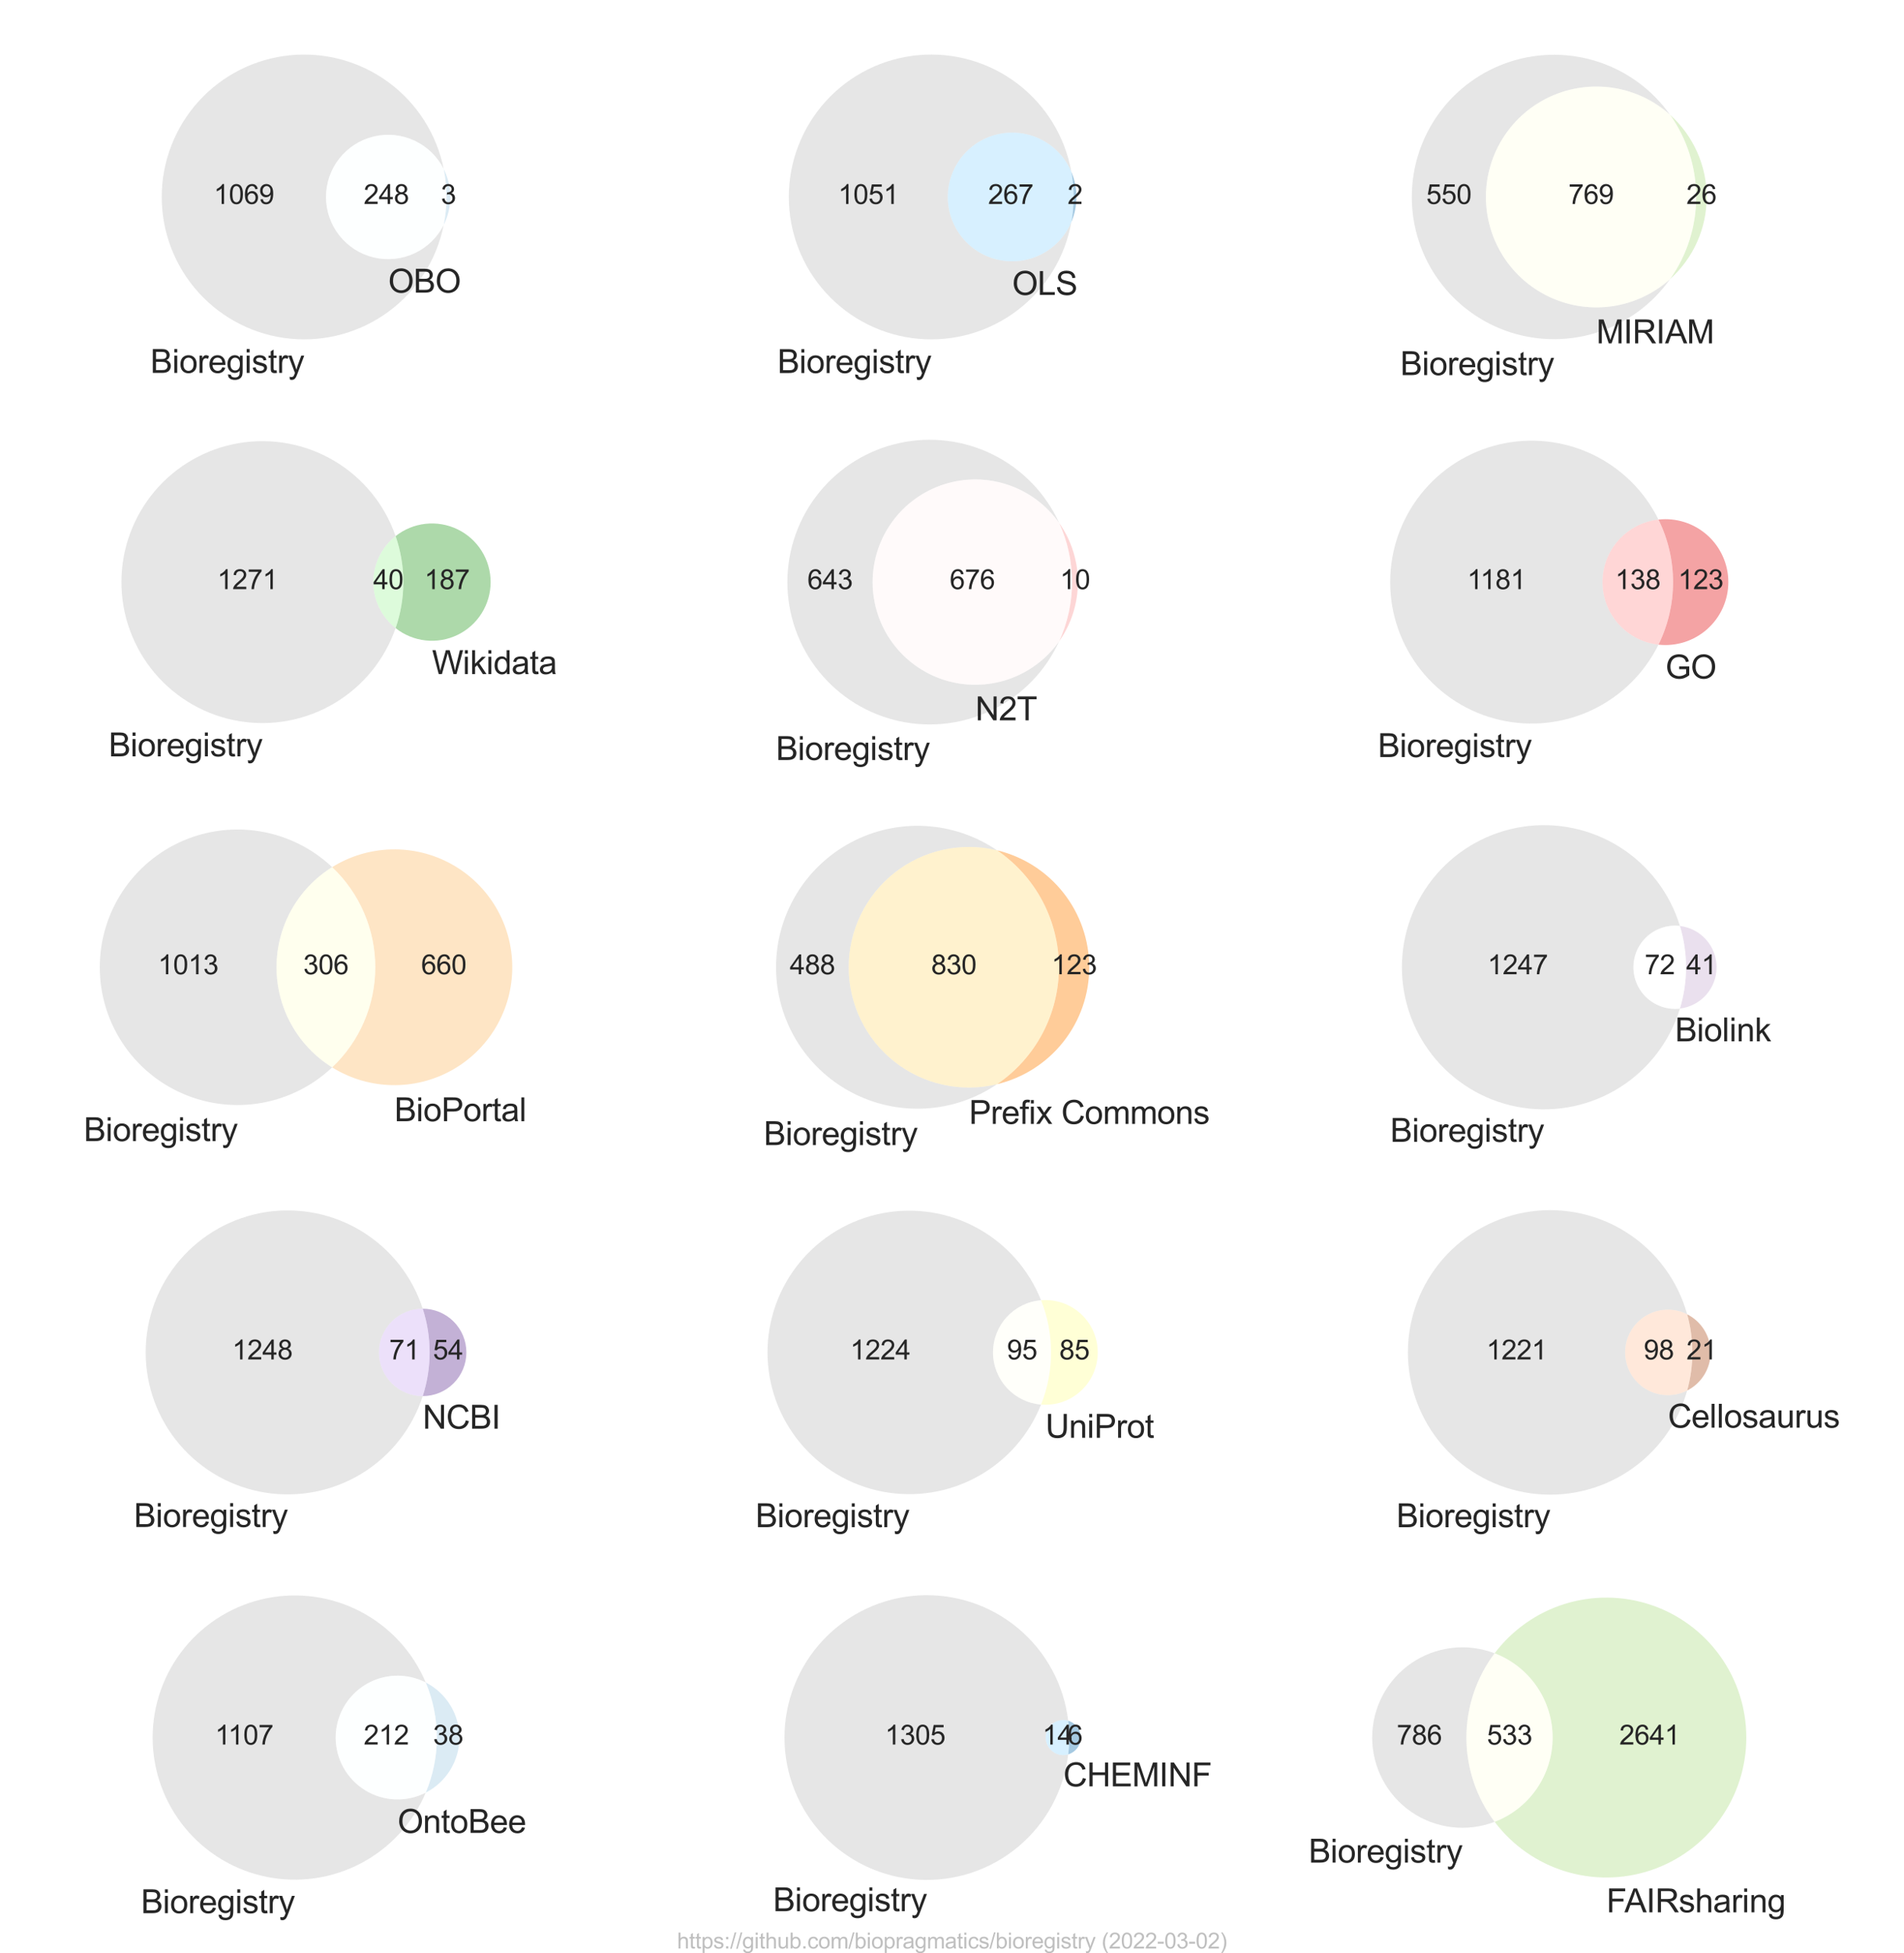 <?xml version="1.0" encoding="utf-8" standalone="no"?>
<!DOCTYPE svg PUBLIC "-//W3C//DTD SVG 1.1//EN"
  "http://www.w3.org/Graphics/SVG/1.1/DTD/svg11.dtd">
<svg xmlns:xlink="http://www.w3.org/1999/xlink" width="702pt" height="720pt" viewBox="0 0 702 720" xmlns="http://www.w3.org/2000/svg" version="1.1">
 <defs>
  <style type="text/css">*{stroke-linejoin: round; stroke-linecap: butt}</style>
 </defs>
 <g id="figure_1">
  <g id="patch_1">
   <path d="M 0 720 
L 702 720 
L 702 0 
L 0 0 
z
" style="fill: #ffffff"/>
  </g>
  <g id="axes_1">
   <g id="patch_2">
    <path d="M 163.606 82.881 
C 162.458 85.171 160.934 87.253 159.097 89.04 
C 157.261 90.826 155.137 92.292 152.816 93.376 
C 150.494 94.46 148.007 95.148 145.459 95.409 
C 142.91 95.671 140.335 95.503 137.842 94.914 
C 135.348 94.324 132.972 93.32 130.81 91.944 
C 128.649 90.568 126.734 88.839 125.144 86.829 
C 123.554 84.82 122.313 82.558 121.472 80.138 
C 120.63 77.718 120.2 75.174 120.2 72.611 
C 120.2 70.049 120.63 67.505 121.472 65.085 
C 122.313 62.665 123.554 60.403 125.144 58.394 
C 126.734 56.384 128.649 54.655 130.81 53.279 
C 132.972 51.903 135.348 50.899 137.842 50.309 
C 140.335 49.72 142.91 49.552 145.459 49.814 
C 148.007 50.075 150.494 50.763 152.816 51.847 
C 155.137 52.931 157.261 54.397 159.097 56.183 
C 160.934 57.97 162.458 60.052 163.606 62.342 
C 162.343 56.008 159.921 49.961 156.463 44.505 
C 153.005 39.05 148.569 34.279 143.379 30.434 
C 138.19 26.588 132.335 23.733 126.109 22.012 
C 119.883 20.292 113.393 19.735 106.965 20.369 
C 100.537 21.004 94.281 22.82 88.512 25.725 
C 82.743 28.631 77.56 32.576 73.223 37.362 
C 68.885 42.149 65.469 47.695 63.145 53.722 
C 60.82 59.748 59.628 66.152 59.628 72.611 
C 59.628 79.071 60.82 85.475 63.145 91.501 
C 65.469 97.528 68.885 103.074 73.223 107.861 
C 77.56 112.647 82.743 116.592 88.512 119.498 
C 94.281 122.403 100.537 124.219 106.965 124.853 
C 113.393 125.488 119.883 124.931 126.109 123.211 
C 132.335 121.49 138.19 118.635 143.379 114.789 
C 148.569 110.944 153.005 106.173 156.463 100.718 
C 159.921 95.262 162.343 89.215 163.606 82.881 
" clip-path="url(#p12e439261c)" style="fill: #c0c0c0; opacity: 0.4"/>
   </g>
   <g id="patch_3">
    <path d="M 163.606 62.342 
C 164.281 65.724 164.621 69.163 164.621 72.611 
C 164.621 76.06 164.281 79.499 163.606 82.881 
C 165.204 79.693 166.036 76.177 166.036 72.611 
C 166.036 69.046 165.204 65.53 163.606 62.342 
" clip-path="url(#p12e439261c)" style="fill: #a6cee3; opacity: 0.4"/>
   </g>
   <g id="patch_4">
    <path d="M 163.606 82.881 
C 164.281 79.499 164.621 76.06 164.621 72.611 
C 164.621 69.163 164.281 65.724 163.606 62.342 
C 162.458 60.052 160.934 57.97 159.097 56.183 
C 157.261 54.397 155.137 52.931 152.816 51.847 
C 150.494 50.763 148.007 50.075 145.459 49.814 
C 142.91 49.552 140.335 49.72 137.842 50.309 
C 135.348 50.899 132.972 51.903 130.81 53.279 
C 128.649 54.655 126.734 56.384 125.144 58.394 
C 123.554 60.403 122.313 62.665 121.472 65.085 
C 120.63 67.505 120.2 70.049 120.2 72.611 
C 120.2 75.174 120.63 77.718 121.472 80.138 
C 122.313 82.558 123.554 84.82 125.144 86.829 
C 126.734 88.839 128.649 90.568 130.81 91.944 
C 132.972 93.32 135.348 94.324 137.842 94.914 
C 140.335 95.503 142.91 95.671 145.459 95.409 
C 148.007 95.148 150.494 94.46 152.816 93.376 
C 155.137 92.292 157.261 90.826 159.097 89.04 
C 160.934 87.253 162.458 85.171 163.606 82.881 
" clip-path="url(#p12e439261c)" style="fill: #fbffff; opacity: 0.4"/>
   </g>
   <g id="text_1">
    <!-- 1069 -->
    <g style="fill: #262626" transform="translate(78.792 75.197)scale(0.1 -0.1)">
     <defs>
      <path id="ArialMT-31" d="M 2384 0 
L 1822 0 
L 1822 3584 
Q 1619 3391 1289 3197 
Q 959 3003 697 2906 
L 697 3450 
Q 1169 3672 1522 3987 
Q 1875 4303 2022 4600 
L 2384 4600 
L 2384 0 
z
" transform="scale(0.016)"/>
      <path id="ArialMT-30" d="M 266 2259 
Q 266 3072 433 3567 
Q 600 4063 929 4331 
Q 1259 4600 1759 4600 
Q 2128 4600 2406 4451 
Q 2684 4303 2865 4023 
Q 3047 3744 3150 3342 
Q 3253 2941 3253 2259 
Q 3253 1453 3087 958 
Q 2922 463 2592 192 
Q 2263 -78 1759 -78 
Q 1097 -78 719 397 
Q 266 969 266 2259 
z
M 844 2259 
Q 844 1131 1108 757 
Q 1372 384 1759 384 
Q 2147 384 2411 759 
Q 2675 1134 2675 2259 
Q 2675 3391 2411 3762 
Q 2147 4134 1753 4134 
Q 1366 4134 1134 3806 
Q 844 3388 844 2259 
z
" transform="scale(0.016)"/>
      <path id="ArialMT-36" d="M 3184 3459 
L 2625 3416 
Q 2550 3747 2413 3897 
Q 2184 4138 1850 4138 
Q 1581 4138 1378 3988 
Q 1113 3794 959 3422 
Q 806 3050 800 2363 
Q 1003 2672 1297 2822 
Q 1591 2972 1913 2972 
Q 2475 2972 2870 2558 
Q 3266 2144 3266 1488 
Q 3266 1056 3080 686 
Q 2894 316 2569 119 
Q 2244 -78 1831 -78 
Q 1128 -78 684 439 
Q 241 956 241 2144 
Q 241 3472 731 4075 
Q 1159 4600 1884 4600 
Q 2425 4600 2770 4297 
Q 3116 3994 3184 3459 
z
M 888 1484 
Q 888 1194 1011 928 
Q 1134 663 1356 523 
Q 1578 384 1822 384 
Q 2178 384 2434 671 
Q 2691 959 2691 1453 
Q 2691 1928 2437 2201 
Q 2184 2475 1800 2475 
Q 1419 2475 1153 2201 
Q 888 1928 888 1484 
z
" transform="scale(0.016)"/>
      <path id="ArialMT-39" d="M 350 1059 
L 891 1109 
Q 959 728 1153 556 
Q 1347 384 1650 384 
Q 1909 384 2104 503 
Q 2300 622 2425 820 
Q 2550 1019 2634 1356 
Q 2719 1694 2719 2044 
Q 2719 2081 2716 2156 
Q 2547 1888 2255 1720 
Q 1963 1553 1622 1553 
Q 1053 1553 659 1965 
Q 266 2378 266 3053 
Q 266 3750 677 4175 
Q 1088 4600 1706 4600 
Q 2153 4600 2523 4359 
Q 2894 4119 3086 3673 
Q 3278 3228 3278 2384 
Q 3278 1506 3087 986 
Q 2897 466 2520 194 
Q 2144 -78 1638 -78 
Q 1100 -78 759 220 
Q 419 519 350 1059 
z
M 2653 3081 
Q 2653 3566 2395 3850 
Q 2138 4134 1775 4134 
Q 1400 4134 1122 3828 
Q 844 3522 844 3034 
Q 844 2597 1108 2323 
Q 1372 2050 1759 2050 
Q 2150 2050 2401 2323 
Q 2653 2597 2653 3081 
z
" transform="scale(0.016)"/>
     </defs>
     <use xlink:href="#ArialMT-31"/>
     <use xlink:href="#ArialMT-30" x="55.615"/>
     <use xlink:href="#ArialMT-36" x="111.23"/>
     <use xlink:href="#ArialMT-39" x="166.846"/>
    </g>
   </g>
   <g id="text_2">
    <!-- 3 -->
    <g style="fill: #262626" transform="translate(162.548 75.197)scale(0.1 -0.1)">
     <defs>
      <path id="ArialMT-33" d="M 269 1209 
L 831 1284 
Q 928 806 1161 595 
Q 1394 384 1728 384 
Q 2125 384 2398 659 
Q 2672 934 2672 1341 
Q 2672 1728 2419 1979 
Q 2166 2231 1775 2231 
Q 1616 2231 1378 2169 
L 1441 2663 
Q 1497 2656 1531 2656 
Q 1891 2656 2178 2843 
Q 2466 3031 2466 3422 
Q 2466 3731 2256 3934 
Q 2047 4138 1716 4138 
Q 1388 4138 1169 3931 
Q 950 3725 888 3313 
L 325 3413 
Q 428 3978 793 4289 
Q 1159 4600 1703 4600 
Q 2078 4600 2393 4439 
Q 2709 4278 2876 4000 
Q 3044 3722 3044 3409 
Q 3044 3113 2884 2869 
Q 2725 2625 2413 2481 
Q 2819 2388 3044 2092 
Q 3269 1797 3269 1353 
Q 3269 753 2831 336 
Q 2394 -81 1725 -81 
Q 1122 -81 723 278 
Q 325 638 269 1209 
z
" transform="scale(0.016)"/>
     </defs>
     <use xlink:href="#ArialMT-33"/>
    </g>
   </g>
   <g id="text_3">
    <!-- 248 -->
    <g style="fill: #262626" transform="translate(134.069 75.197)scale(0.1 -0.1)">
     <defs>
      <path id="ArialMT-32" d="M 3222 541 
L 3222 0 
L 194 0 
Q 188 203 259 391 
Q 375 700 629 1000 
Q 884 1300 1366 1694 
Q 2113 2306 2375 2664 
Q 2638 3022 2638 3341 
Q 2638 3675 2398 3904 
Q 2159 4134 1775 4134 
Q 1369 4134 1125 3890 
Q 881 3647 878 3216 
L 300 3275 
Q 359 3922 746 4261 
Q 1134 4600 1788 4600 
Q 2447 4600 2831 4234 
Q 3216 3869 3216 3328 
Q 3216 3053 3103 2787 
Q 2991 2522 2730 2228 
Q 2469 1934 1863 1422 
Q 1356 997 1212 845 
Q 1069 694 975 541 
L 3222 541 
z
" transform="scale(0.016)"/>
      <path id="ArialMT-34" d="M 2069 0 
L 2069 1097 
L 81 1097 
L 81 1613 
L 2172 4581 
L 2631 4581 
L 2631 1613 
L 3250 1613 
L 3250 1097 
L 2631 1097 
L 2631 0 
L 2069 0 
z
M 2069 1613 
L 2069 3678 
L 634 1613 
L 2069 1613 
z
" transform="scale(0.016)"/>
      <path id="ArialMT-38" d="M 1131 2484 
Q 781 2613 612 2850 
Q 444 3088 444 3419 
Q 444 3919 803 4259 
Q 1163 4600 1759 4600 
Q 2359 4600 2725 4251 
Q 3091 3903 3091 3403 
Q 3091 3084 2923 2848 
Q 2756 2613 2416 2484 
Q 2838 2347 3058 2040 
Q 3278 1734 3278 1309 
Q 3278 722 2862 322 
Q 2447 -78 1769 -78 
Q 1091 -78 675 323 
Q 259 725 259 1325 
Q 259 1772 486 2073 
Q 713 2375 1131 2484 
z
M 1019 3438 
Q 1019 3113 1228 2906 
Q 1438 2700 1772 2700 
Q 2097 2700 2305 2904 
Q 2513 3109 2513 3406 
Q 2513 3716 2298 3927 
Q 2084 4138 1766 4138 
Q 1444 4138 1231 3931 
Q 1019 3725 1019 3438 
z
M 838 1322 
Q 838 1081 952 856 
Q 1066 631 1291 507 
Q 1516 384 1775 384 
Q 2178 384 2440 643 
Q 2703 903 2703 1303 
Q 2703 1709 2433 1975 
Q 2163 2241 1756 2241 
Q 1359 2241 1098 1978 
Q 838 1716 838 1322 
z
" transform="scale(0.016)"/>
     </defs>
     <use xlink:href="#ArialMT-32"/>
     <use xlink:href="#ArialMT-34" x="55.615"/>
     <use xlink:href="#ArialMT-38" x="111.23"/>
    </g>
   </g>
   <g id="text_4">
    <!-- Bioregistry -->
    <g style="fill: #262626" transform="translate(55.443 137.468)scale(0.12 -0.12)">
     <defs>
      <path id="ArialMT-42" d="M 469 0 
L 469 4581 
L 2188 4581 
Q 2713 4581 3030 4442 
Q 3347 4303 3526 4014 
Q 3706 3725 3706 3409 
Q 3706 3116 3547 2856 
Q 3388 2597 3066 2438 
Q 3481 2316 3704 2022 
Q 3928 1728 3928 1328 
Q 3928 1006 3792 729 
Q 3656 453 3456 303 
Q 3256 153 2954 76 
Q 2653 0 2216 0 
L 469 0 
z
M 1075 2656 
L 2066 2656 
Q 2469 2656 2644 2709 
Q 2875 2778 2992 2937 
Q 3109 3097 3109 3338 
Q 3109 3566 3000 3739 
Q 2891 3913 2687 3977 
Q 2484 4041 1991 4041 
L 1075 4041 
L 1075 2656 
z
M 1075 541 
L 2216 541 
Q 2509 541 2628 563 
Q 2838 600 2978 687 
Q 3119 775 3209 942 
Q 3300 1109 3300 1328 
Q 3300 1584 3169 1773 
Q 3038 1963 2805 2039 
Q 2572 2116 2134 2116 
L 1075 2116 
L 1075 541 
z
" transform="scale(0.016)"/>
      <path id="ArialMT-69" d="M 425 3934 
L 425 4581 
L 988 4581 
L 988 3934 
L 425 3934 
z
M 425 0 
L 425 3319 
L 988 3319 
L 988 0 
L 425 0 
z
" transform="scale(0.016)"/>
      <path id="ArialMT-6f" d="M 213 1659 
Q 213 2581 725 3025 
Q 1153 3394 1769 3394 
Q 2453 3394 2887 2945 
Q 3322 2497 3322 1706 
Q 3322 1066 3130 698 
Q 2938 331 2570 128 
Q 2203 -75 1769 -75 
Q 1072 -75 642 372 
Q 213 819 213 1659 
z
M 791 1659 
Q 791 1022 1069 705 
Q 1347 388 1769 388 
Q 2188 388 2466 706 
Q 2744 1025 2744 1678 
Q 2744 2294 2464 2611 
Q 2184 2928 1769 2928 
Q 1347 2928 1069 2612 
Q 791 2297 791 1659 
z
" transform="scale(0.016)"/>
      <path id="ArialMT-72" d="M 416 0 
L 416 3319 
L 922 3319 
L 922 2816 
Q 1116 3169 1280 3281 
Q 1444 3394 1641 3394 
Q 1925 3394 2219 3213 
L 2025 2691 
Q 1819 2813 1613 2813 
Q 1428 2813 1281 2702 
Q 1134 2591 1072 2394 
Q 978 2094 978 1738 
L 978 0 
L 416 0 
z
" transform="scale(0.016)"/>
      <path id="ArialMT-65" d="M 2694 1069 
L 3275 997 
Q 3138 488 2766 206 
Q 2394 -75 1816 -75 
Q 1088 -75 661 373 
Q 234 822 234 1631 
Q 234 2469 665 2931 
Q 1097 3394 1784 3394 
Q 2450 3394 2872 2941 
Q 3294 2488 3294 1666 
Q 3294 1616 3291 1516 
L 816 1516 
Q 847 969 1125 678 
Q 1403 388 1819 388 
Q 2128 388 2347 550 
Q 2566 713 2694 1069 
z
M 847 1978 
L 2700 1978 
Q 2663 2397 2488 2606 
Q 2219 2931 1791 2931 
Q 1403 2931 1139 2672 
Q 875 2413 847 1978 
z
" transform="scale(0.016)"/>
      <path id="ArialMT-67" d="M 319 -275 
L 866 -356 
Q 900 -609 1056 -725 
Q 1266 -881 1628 -881 
Q 2019 -881 2231 -725 
Q 2444 -569 2519 -288 
Q 2563 -116 2559 434 
Q 2191 0 1641 0 
Q 956 0 581 494 
Q 206 988 206 1678 
Q 206 2153 378 2554 
Q 550 2956 876 3175 
Q 1203 3394 1644 3394 
Q 2231 3394 2613 2919 
L 2613 3319 
L 3131 3319 
L 3131 450 
Q 3131 -325 2973 -648 
Q 2816 -972 2473 -1159 
Q 2131 -1347 1631 -1347 
Q 1038 -1347 672 -1080 
Q 306 -813 319 -275 
z
M 784 1719 
Q 784 1066 1043 766 
Q 1303 466 1694 466 
Q 2081 466 2343 764 
Q 2606 1063 2606 1700 
Q 2606 2309 2336 2618 
Q 2066 2928 1684 2928 
Q 1309 2928 1046 2623 
Q 784 2319 784 1719 
z
" transform="scale(0.016)"/>
      <path id="ArialMT-73" d="M 197 991 
L 753 1078 
Q 800 744 1014 566 
Q 1228 388 1613 388 
Q 2000 388 2187 545 
Q 2375 703 2375 916 
Q 2375 1106 2209 1216 
Q 2094 1291 1634 1406 
Q 1016 1563 777 1677 
Q 538 1791 414 1992 
Q 291 2194 291 2438 
Q 291 2659 392 2848 
Q 494 3038 669 3163 
Q 800 3259 1026 3326 
Q 1253 3394 1513 3394 
Q 1903 3394 2198 3281 
Q 2494 3169 2634 2976 
Q 2775 2784 2828 2463 
L 2278 2388 
Q 2241 2644 2061 2787 
Q 1881 2931 1553 2931 
Q 1166 2931 1000 2803 
Q 834 2675 834 2503 
Q 834 2394 903 2306 
Q 972 2216 1119 2156 
Q 1203 2125 1616 2013 
Q 2213 1853 2448 1751 
Q 2684 1650 2818 1456 
Q 2953 1263 2953 975 
Q 2953 694 2789 445 
Q 2625 197 2315 61 
Q 2006 -75 1616 -75 
Q 969 -75 630 194 
Q 291 463 197 991 
z
" transform="scale(0.016)"/>
      <path id="ArialMT-74" d="M 1650 503 
L 1731 6 
Q 1494 -44 1306 -44 
Q 1000 -44 831 53 
Q 663 150 594 308 
Q 525 466 525 972 
L 525 2881 
L 113 2881 
L 113 3319 
L 525 3319 
L 525 4141 
L 1084 4478 
L 1084 3319 
L 1650 3319 
L 1650 2881 
L 1084 2881 
L 1084 941 
Q 1084 700 1114 631 
Q 1144 563 1211 522 
Q 1278 481 1403 481 
Q 1497 481 1650 503 
z
" transform="scale(0.016)"/>
      <path id="ArialMT-79" d="M 397 -1278 
L 334 -750 
Q 519 -800 656 -800 
Q 844 -800 956 -737 
Q 1069 -675 1141 -563 
Q 1194 -478 1313 -144 
Q 1328 -97 1363 -6 
L 103 3319 
L 709 3319 
L 1400 1397 
Q 1534 1031 1641 628 
Q 1738 1016 1872 1384 
L 2581 3319 
L 3144 3319 
L 1881 -56 
Q 1678 -603 1566 -809 
Q 1416 -1088 1222 -1217 
Q 1028 -1347 759 -1347 
Q 597 -1347 397 -1278 
z
" transform="scale(0.016)"/>
     </defs>
     <use xlink:href="#ArialMT-42"/>
     <use xlink:href="#ArialMT-69" x="66.699"/>
     <use xlink:href="#ArialMT-6f" x="88.916"/>
     <use xlink:href="#ArialMT-72" x="144.531"/>
     <use xlink:href="#ArialMT-65" x="177.832"/>
     <use xlink:href="#ArialMT-67" x="233.447"/>
     <use xlink:href="#ArialMT-69" x="289.062"/>
     <use xlink:href="#ArialMT-73" x="311.279"/>
     <use xlink:href="#ArialMT-74" x="361.279"/>
     <use xlink:href="#ArialMT-72" x="389.062"/>
     <use xlink:href="#ArialMT-79" x="422.363"/>
    </g>
   </g>
   <g id="text_5">
    <!-- OBO -->
    <g style="fill: #262626" transform="translate(143.118 107.889)scale(0.12 -0.12)">
     <defs>
      <path id="ArialMT-4f" d="M 309 2231 
Q 309 3372 921 4017 
Q 1534 4663 2503 4663 
Q 3138 4663 3647 4359 
Q 4156 4056 4423 3514 
Q 4691 2972 4691 2284 
Q 4691 1588 4409 1038 
Q 4128 488 3612 205 
Q 3097 -78 2500 -78 
Q 1853 -78 1343 234 
Q 834 547 571 1087 
Q 309 1628 309 2231 
z
M 934 2222 
Q 934 1394 1379 917 
Q 1825 441 2497 441 
Q 3181 441 3623 922 
Q 4066 1403 4066 2288 
Q 4066 2847 3877 3264 
Q 3688 3681 3323 3911 
Q 2959 4141 2506 4141 
Q 1863 4141 1398 3698 
Q 934 3256 934 2222 
z
" transform="scale(0.016)"/>
     </defs>
     <use xlink:href="#ArialMT-4f"/>
     <use xlink:href="#ArialMT-42" x="77.783"/>
     <use xlink:href="#ArialMT-4f" x="144.482"/>
    </g>
   </g>
  </g>
  <g id="axes_2">
   <g id="patch_5">
    <path d="M 395.016 81.846 
C 393.958 84.348 392.479 86.649 390.642 88.65 
C 388.805 90.651 386.639 92.322 384.236 93.589 
C 381.834 94.856 379.232 95.702 376.544 96.088 
C 373.855 96.474 371.12 96.396 368.458 95.856 
C 365.797 95.317 363.247 94.324 360.921 92.922 
C 358.595 91.519 356.528 89.727 354.809 87.625 
C 353.089 85.522 351.744 83.14 350.831 80.581 
C 349.919 78.023 349.452 75.327 349.452 72.611 
C 349.452 69.895 349.919 67.2 350.831 64.641 
C 351.744 62.083 353.089 59.701 354.809 57.598 
C 356.528 55.496 358.595 53.704 360.921 52.301 
C 363.247 50.899 365.797 49.906 368.458 49.366 
C 371.12 48.827 373.855 48.749 376.544 49.135 
C 379.232 49.521 381.834 50.367 384.236 51.634 
C 386.639 52.901 388.805 54.572 390.642 56.573 
C 392.479 58.574 393.958 60.875 395.016 63.377 
C 393.872 56.974 391.548 50.84 388.163 45.286 
C 384.777 39.733 380.39 34.857 375.223 30.906 
C 370.056 26.956 364.2 24 357.954 22.189 
C 351.707 20.378 345.178 19.743 338.7 20.317 
C 332.221 20.892 325.905 22.665 320.075 25.546 
C 314.244 28.428 308.999 32.368 304.608 37.166 
C 300.217 41.963 296.755 47.535 294.4 53.598 
C 292.044 59.66 290.836 66.108 290.836 72.611 
C 290.836 79.115 292.044 85.563 294.4 91.625 
C 296.755 97.687 300.217 103.26 304.608 108.057 
C 308.999 112.855 314.244 116.795 320.075 119.677 
C 325.905 122.558 332.221 124.331 338.7 124.906 
C 345.178 125.48 351.707 124.845 357.954 123.034 
C 364.2 121.223 370.056 118.267 375.223 114.317 
C 380.39 110.366 384.777 105.49 388.163 99.937 
C 391.548 94.383 393.872 88.249 395.016 81.846 
" clip-path="url(#p610444d994)" style="fill: #c0c0c0; opacity: 0.4"/>
   </g>
   <g id="patch_6">
    <path d="M 395.016 63.377 
C 395.56 66.425 395.834 69.515 395.834 72.611 
C 395.834 75.708 395.56 78.798 395.016 81.846 
C 396.251 78.924 396.887 75.784 396.887 72.611 
C 396.887 69.439 396.251 66.299 395.016 63.377 
" clip-path="url(#p610444d994)" style="fill: #1f78b4; opacity: 0.4"/>
   </g>
   <g id="patch_7">
    <path d="M 395.016 81.846 
C 395.56 78.798 395.834 75.708 395.834 72.611 
C 395.834 69.515 395.56 66.425 395.016 63.377 
C 393.958 60.875 392.479 58.574 390.642 56.573 
C 388.805 54.572 386.639 52.901 384.236 51.634 
C 381.834 50.367 379.232 49.521 376.544 49.135 
C 373.855 48.749 371.12 48.827 368.458 49.366 
C 365.797 49.906 363.247 50.899 360.921 52.301 
C 358.595 53.704 356.528 55.496 354.809 57.598 
C 353.089 59.701 351.744 62.083 350.831 64.641 
C 349.919 67.2 349.452 69.895 349.452 72.611 
C 349.452 75.327 349.919 78.023 350.831 80.581 
C 351.744 83.14 353.089 85.522 354.809 87.625 
C 356.528 89.727 358.595 91.519 360.921 92.922 
C 363.247 94.324 365.797 95.317 368.458 95.856 
C 371.12 96.396 373.855 96.474 376.544 96.088 
C 379.232 95.702 381.834 94.856 384.236 93.589 
C 386.639 92.322 388.805 90.651 390.642 88.65 
C 392.479 86.649 393.958 84.348 395.016 81.846 
" clip-path="url(#p610444d994)" style="fill: #9cdaff; opacity: 0.4"/>
   </g>
   <g id="text_6">
    <!-- 1051 -->
    <g style="fill: #262626" transform="translate(309.022 75.197)scale(0.1 -0.1)">
     <defs>
      <path id="ArialMT-35" d="M 266 1200 
L 856 1250 
Q 922 819 1161 601 
Q 1400 384 1738 384 
Q 2144 384 2425 690 
Q 2706 997 2706 1503 
Q 2706 1984 2436 2262 
Q 2166 2541 1728 2541 
Q 1456 2541 1237 2417 
Q 1019 2294 894 2097 
L 366 2166 
L 809 4519 
L 3088 4519 
L 3088 3981 
L 1259 3981 
L 1013 2750 
Q 1425 3038 1878 3038 
Q 2478 3038 2890 2622 
Q 3303 2206 3303 1553 
Q 3303 931 2941 478 
Q 2500 -78 1738 -78 
Q 1113 -78 717 272 
Q 322 622 266 1200 
z
" transform="scale(0.016)"/>
     </defs>
     <use xlink:href="#ArialMT-31"/>
     <use xlink:href="#ArialMT-30" x="55.615"/>
     <use xlink:href="#ArialMT-35" x="111.23"/>
     <use xlink:href="#ArialMT-31" x="166.846"/>
    </g>
   </g>
   <g id="text_7">
    <!-- 2 -->
    <g style="fill: #262626" transform="translate(393.58 75.197)scale(0.1 -0.1)">
     <use xlink:href="#ArialMT-32"/>
    </g>
   </g>
   <g id="text_8">
    <!-- 267 -->
    <g style="fill: #262626" transform="translate(364.302 75.197)scale(0.1 -0.1)">
     <defs>
      <path id="ArialMT-37" d="M 303 3981 
L 303 4522 
L 3269 4522 
L 3269 4084 
Q 2831 3619 2401 2847 
Q 1972 2075 1738 1259 
Q 1569 684 1522 0 
L 944 0 
Q 953 541 1156 1306 
Q 1359 2072 1739 2783 
Q 2119 3494 2547 3981 
L 303 3981 
z
" transform="scale(0.016)"/>
     </defs>
     <use xlink:href="#ArialMT-32"/>
     <use xlink:href="#ArialMT-36" x="55.615"/>
     <use xlink:href="#ArialMT-37" x="111.23"/>
    </g>
   </g>
   <g id="text_9">
    <!-- Bioregistry -->
    <g style="fill: #262626" transform="translate(286.654 137.511)scale(0.12 -0.12)">
     <use xlink:href="#ArialMT-42"/>
     <use xlink:href="#ArialMT-69" x="66.699"/>
     <use xlink:href="#ArialMT-6f" x="88.916"/>
     <use xlink:href="#ArialMT-72" x="144.531"/>
     <use xlink:href="#ArialMT-65" x="177.832"/>
     <use xlink:href="#ArialMT-67" x="233.447"/>
     <use xlink:href="#ArialMT-69" x="289.062"/>
     <use xlink:href="#ArialMT-73" x="311.279"/>
     <use xlink:href="#ArialMT-74" x="361.279"/>
     <use xlink:href="#ArialMT-72" x="389.062"/>
     <use xlink:href="#ArialMT-79" x="422.363"/>
    </g>
   </g>
   <g id="text_10">
    <!-- OLS -->
    <g style="fill: #262626" transform="translate(373.17 108.729)scale(0.12 -0.12)">
     <defs>
      <path id="ArialMT-4c" d="M 469 0 
L 469 4581 
L 1075 4581 
L 1075 541 
L 3331 541 
L 3331 0 
L 469 0 
z
" transform="scale(0.016)"/>
      <path id="ArialMT-53" d="M 288 1472 
L 859 1522 
Q 900 1178 1048 958 
Q 1197 738 1509 602 
Q 1822 466 2213 466 
Q 2559 466 2825 569 
Q 3091 672 3220 851 
Q 3350 1031 3350 1244 
Q 3350 1459 3225 1620 
Q 3100 1781 2813 1891 
Q 2628 1963 1997 2114 
Q 1366 2266 1113 2400 
Q 784 2572 623 2826 
Q 463 3081 463 3397 
Q 463 3744 659 4045 
Q 856 4347 1234 4503 
Q 1613 4659 2075 4659 
Q 2584 4659 2973 4495 
Q 3363 4331 3572 4012 
Q 3781 3694 3797 3291 
L 3216 3247 
Q 3169 3681 2898 3903 
Q 2628 4125 2100 4125 
Q 1550 4125 1298 3923 
Q 1047 3722 1047 3438 
Q 1047 3191 1225 3031 
Q 1400 2872 2139 2705 
Q 2878 2538 3153 2413 
Q 3553 2228 3743 1945 
Q 3934 1663 3934 1294 
Q 3934 928 3725 604 
Q 3516 281 3123 101 
Q 2731 -78 2241 -78 
Q 1619 -78 1198 103 
Q 778 284 539 648 
Q 300 1013 288 1472 
z
" transform="scale(0.016)"/>
     </defs>
     <use xlink:href="#ArialMT-4f"/>
     <use xlink:href="#ArialMT-4c" x="77.783"/>
     <use xlink:href="#ArialMT-53" x="133.398"/>
    </g>
   </g>
  </g>
  <g id="axes_3">
   <g id="patch_8">
    <path d="M 615.737 102.909 
C 609.885 108.159 602.636 111.602 594.869 112.822 
C 587.103 114.041 579.147 112.984 571.968 109.78 
C 564.789 106.576 558.69 101.359 554.411 94.764 
C 550.132 88.169 547.855 80.473 547.855 72.611 
C 547.855 64.75 550.132 57.054 554.411 50.459 
C 558.69 43.864 564.789 38.647 571.968 35.443 
C 579.147 32.239 587.103 31.182 594.869 32.401 
C 602.636 33.62 609.885 37.064 615.737 42.314 
C 612.542 37.802 608.654 33.824 604.217 30.527 
C 599.779 27.23 594.848 24.656 589.606 22.9 
C 584.364 21.143 578.877 20.227 573.349 20.185 
C 567.821 20.143 562.321 20.976 557.053 22.652 
C 551.785 24.328 546.815 26.827 542.328 30.056 
C 537.841 33.285 533.892 37.204 530.629 41.666 
C 527.366 46.129 524.83 51.079 523.113 56.335 
C 521.397 61.59 520.523 67.083 520.523 72.611 
C 520.523 78.14 521.397 83.633 523.113 88.888 
C 524.83 94.143 527.366 99.094 530.629 103.557 
C 533.892 108.019 537.841 111.938 542.328 115.167 
C 546.815 118.396 551.785 120.895 557.053 122.571 
C 562.321 124.247 567.821 125.08 573.349 125.038 
C 578.877 124.996 584.364 124.079 589.606 122.323 
C 594.848 120.567 599.779 117.993 604.217 114.696 
C 608.654 111.399 612.542 107.421 615.737 102.909 
" clip-path="url(#p90b9ba154b)" style="fill: #c0c0c0; opacity: 0.4"/>
   </g>
   <g id="patch_9">
    <path d="M 615.737 42.314 
C 622.009 51.17 625.378 61.759 625.378 72.611 
C 625.378 83.464 622.009 94.053 615.737 102.909 
C 619.992 99.092 623.396 94.421 625.726 89.201 
C 628.056 83.981 629.26 78.328 629.26 72.611 
C 629.26 66.895 628.056 61.242 625.726 56.022 
C 623.396 50.802 619.992 46.131 615.737 42.314 
" clip-path="url(#p90b9ba154b)" style="fill: #b2df8a; opacity: 0.4"/>
   </g>
   <g id="patch_10">
    <path d="M 615.737 102.909 
C 622.009 94.053 625.378 83.464 625.378 72.611 
C 625.378 61.759 622.009 51.17 615.737 42.314 
C 609.885 37.064 602.636 33.62 594.869 32.401 
C 587.103 31.182 579.147 32.239 571.968 35.443 
C 564.789 38.647 558.69 43.864 554.411 50.459 
C 550.132 57.054 547.855 64.75 547.855 72.611 
C 547.855 80.473 550.132 88.169 554.411 94.764 
C 558.69 101.359 564.789 106.576 571.968 109.78 
C 579.147 112.984 587.103 114.041 594.869 112.822 
C 602.636 111.602 609.885 108.159 615.737 102.909 
" clip-path="url(#p90b9ba154b)" style="fill: #ffffe7; opacity: 0.4"/>
   </g>
   <g id="text_11">
    <!-- 550 -->
    <g style="fill: #262626" transform="translate(525.847 75.197)scale(0.1 -0.1)">
     <use xlink:href="#ArialMT-35"/>
     <use xlink:href="#ArialMT-35" x="55.615"/>
     <use xlink:href="#ArialMT-30" x="111.23"/>
    </g>
   </g>
   <g id="text_12">
    <!-- 26 -->
    <g style="fill: #262626" transform="translate(621.758 75.197)scale(0.1 -0.1)">
     <use xlink:href="#ArialMT-32"/>
     <use xlink:href="#ArialMT-36" x="55.615"/>
    </g>
   </g>
   <g id="text_13">
    <!-- 769 -->
    <g style="fill: #262626" transform="translate(578.275 75.197)scale(0.1 -0.1)">
     <use xlink:href="#ArialMT-37"/>
     <use xlink:href="#ArialMT-36" x="55.615"/>
     <use xlink:href="#ArialMT-39" x="111.23"/>
    </g>
   </g>
   <g id="text_14">
    <!-- Bioregistry -->
    <g style="fill: #262626" transform="translate(516.269 138.285)scale(0.12 -0.12)">
     <use xlink:href="#ArialMT-42"/>
     <use xlink:href="#ArialMT-69" x="66.699"/>
     <use xlink:href="#ArialMT-6f" x="88.916"/>
     <use xlink:href="#ArialMT-72" x="144.531"/>
     <use xlink:href="#ArialMT-65" x="177.832"/>
     <use xlink:href="#ArialMT-67" x="233.447"/>
     <use xlink:href="#ArialMT-69" x="289.062"/>
     <use xlink:href="#ArialMT-73" x="311.279"/>
     <use xlink:href="#ArialMT-74" x="361.279"/>
     <use xlink:href="#ArialMT-72" x="389.062"/>
     <use xlink:href="#ArialMT-79" x="422.363"/>
    </g>
   </g>
   <g id="text_15">
    <!-- MIRIAM -->
    <g style="fill: #262626" transform="translate(588.557 126.56)scale(0.12 -0.12)">
     <defs>
      <path id="ArialMT-4d" d="M 475 0 
L 475 4581 
L 1388 4581 
L 2472 1338 
Q 2622 884 2691 659 
Q 2769 909 2934 1394 
L 4031 4581 
L 4847 4581 
L 4847 0 
L 4263 0 
L 4263 3834 
L 2931 0 
L 2384 0 
L 1059 3900 
L 1059 0 
L 475 0 
z
" transform="scale(0.016)"/>
      <path id="ArialMT-49" d="M 597 0 
L 597 4581 
L 1203 4581 
L 1203 0 
L 597 0 
z
" transform="scale(0.016)"/>
      <path id="ArialMT-52" d="M 503 0 
L 503 4581 
L 2534 4581 
Q 3147 4581 3465 4457 
Q 3784 4334 3975 4021 
Q 4166 3709 4166 3331 
Q 4166 2844 3850 2509 
Q 3534 2175 2875 2084 
Q 3116 1969 3241 1856 
Q 3506 1613 3744 1247 
L 4541 0 
L 3778 0 
L 3172 953 
Q 2906 1366 2734 1584 
Q 2563 1803 2427 1890 
Q 2291 1978 2150 2013 
Q 2047 2034 1813 2034 
L 1109 2034 
L 1109 0 
L 503 0 
z
M 1109 2559 
L 2413 2559 
Q 2828 2559 3062 2645 
Q 3297 2731 3419 2920 
Q 3541 3109 3541 3331 
Q 3541 3656 3305 3865 
Q 3069 4075 2559 4075 
L 1109 4075 
L 1109 2559 
z
" transform="scale(0.016)"/>
      <path id="ArialMT-41" d="M -9 0 
L 1750 4581 
L 2403 4581 
L 4278 0 
L 3588 0 
L 3053 1388 
L 1138 1388 
L 634 0 
L -9 0 
z
M 1313 1881 
L 2866 1881 
L 2388 3150 
Q 2169 3728 2063 4100 
Q 1975 3659 1816 3225 
L 1313 1881 
z
" transform="scale(0.016)"/>
     </defs>
     <use xlink:href="#ArialMT-4d"/>
     <use xlink:href="#ArialMT-49" x="83.301"/>
     <use xlink:href="#ArialMT-52" x="111.084"/>
     <use xlink:href="#ArialMT-49" x="183.301"/>
     <use xlink:href="#ArialMT-41" x="211.084"/>
     <use xlink:href="#ArialMT-4d" x="277.783"/>
    </g>
   </g>
  </g>
  <g id="axes_4">
   <g id="patch_11">
    <path d="M 145.857 231.557 
C 143.297 229.533 141.228 226.955 139.806 224.018 
C 138.384 221.08 137.646 217.859 137.646 214.596 
C 137.646 211.332 138.384 208.111 139.806 205.173 
C 141.228 202.236 143.297 199.659 145.857 197.634 
C 143.866 191.87 140.877 186.501 137.025 181.774 
C 133.174 177.046 128.52 173.033 123.277 169.918 
C 118.035 166.804 112.285 164.637 106.291 163.516 
C 100.296 162.394 94.152 162.337 88.138 163.346 
C 82.124 164.355 76.334 166.415 71.034 169.431 
C 65.734 172.447 61.007 176.373 57.068 181.028 
C 53.129 185.683 50.039 190.995 47.942 196.721 
C 45.844 202.447 44.771 208.498 44.771 214.596 
C 44.771 220.694 45.844 226.744 47.942 232.47 
C 50.039 238.196 53.129 243.508 57.068 248.163 
C 61.007 252.818 65.734 256.744 71.034 259.76 
C 76.334 262.776 82.124 264.836 88.138 265.845 
C 94.152 266.854 100.296 266.797 106.291 265.676 
C 112.285 264.555 118.035 262.387 123.277 259.273 
C 128.52 256.158 133.174 252.145 137.025 247.417 
C 140.877 242.69 143.866 237.321 145.857 231.557 
" clip-path="url(#pa8b71a30b9)" style="fill: #c0c0c0; opacity: 0.4"/>
   </g>
   <g id="patch_12">
    <path d="M 145.857 197.634 
C 147.741 203.091 148.703 208.823 148.703 214.596 
C 148.703 220.368 147.741 226.1 145.857 231.557 
C 149.043 234.077 152.876 235.648 156.914 236.091 
C 160.953 236.533 165.035 235.829 168.691 234.059 
C 172.348 232.288 175.433 229.523 177.59 226.081 
C 179.748 222.639 180.893 218.658 180.893 214.596 
C 180.893 210.533 179.748 206.552 177.59 203.11 
C 175.433 199.668 172.348 196.903 168.691 195.133 
C 165.035 193.363 160.953 192.658 156.914 193.101 
C 152.876 193.543 149.043 195.115 145.857 197.634 
" clip-path="url(#pa8b71a30b9)" style="fill: #33a02c; opacity: 0.4"/>
   </g>
   <g id="patch_13">
    <path d="M 145.857 231.557 
C 147.741 226.1 148.703 220.368 148.703 214.596 
C 148.703 208.823 147.741 203.091 145.857 197.634 
C 143.297 199.659 141.228 202.236 139.806 205.173 
C 138.384 208.111 137.646 211.332 137.646 214.596 
C 137.646 217.859 138.384 221.08 139.806 224.018 
C 141.228 226.955 143.297 229.533 145.857 231.557 
" clip-path="url(#pa8b71a30b9)" style="fill: #aaf6a5; opacity: 0.4"/>
   </g>
   <g id="text_16">
    <!-- 1271 -->
    <g style="fill: #262626" transform="translate(80.087 217.181)scale(0.1 -0.1)">
     <use xlink:href="#ArialMT-31"/>
     <use xlink:href="#ArialMT-32" x="55.615"/>
     <use xlink:href="#ArialMT-37" x="111.23"/>
     <use xlink:href="#ArialMT-31" x="166.846"/>
    </g>
   </g>
   <g id="text_17">
    <!-- 187 -->
    <g style="fill: #262626" transform="translate(156.456 217.181)scale(0.1 -0.1)">
     <use xlink:href="#ArialMT-31"/>
     <use xlink:href="#ArialMT-38" x="55.615"/>
     <use xlink:href="#ArialMT-37" x="111.23"/>
    </g>
   </g>
   <g id="text_18">
    <!-- 40 -->
    <g style="fill: #262626" transform="translate(137.613 217.181)scale(0.1 -0.1)">
     <use xlink:href="#ArialMT-34"/>
     <use xlink:href="#ArialMT-30" x="55.615"/>
    </g>
   </g>
   <g id="text_19">
    <!-- Bioregistry -->
    <g style="fill: #262626" transform="translate(40.056 278.83)scale(0.12 -0.12)">
     <use xlink:href="#ArialMT-42"/>
     <use xlink:href="#ArialMT-69" x="66.699"/>
     <use xlink:href="#ArialMT-6f" x="88.916"/>
     <use xlink:href="#ArialMT-72" x="144.531"/>
     <use xlink:href="#ArialMT-65" x="177.832"/>
     <use xlink:href="#ArialMT-67" x="233.447"/>
     <use xlink:href="#ArialMT-69" x="289.062"/>
     <use xlink:href="#ArialMT-73" x="311.279"/>
     <use xlink:href="#ArialMT-74" x="361.279"/>
     <use xlink:href="#ArialMT-72" x="389.062"/>
     <use xlink:href="#ArialMT-79" x="422.363"/>
    </g>
   </g>
   <g id="text_20">
    <!-- Wikidata -->
    <g style="fill: #262626" transform="translate(159.269 248.488)scale(0.12 -0.12)">
     <defs>
      <path id="ArialMT-57" d="M 1294 0 
L 78 4581 
L 700 4581 
L 1397 1578 
Q 1509 1106 1591 641 
Q 1766 1375 1797 1488 
L 2669 4581 
L 3400 4581 
L 4056 2263 
Q 4303 1400 4413 641 
Q 4500 1075 4641 1638 
L 5359 4581 
L 5969 4581 
L 4713 0 
L 4128 0 
L 3163 3491 
Q 3041 3928 3019 4028 
Q 2947 3713 2884 3491 
L 1913 0 
L 1294 0 
z
" transform="scale(0.016)"/>
      <path id="ArialMT-6b" d="M 425 0 
L 425 4581 
L 988 4581 
L 988 1969 
L 2319 3319 
L 3047 3319 
L 1778 2088 
L 3175 0 
L 2481 0 
L 1384 1697 
L 988 1316 
L 988 0 
L 425 0 
z
" transform="scale(0.016)"/>
      <path id="ArialMT-64" d="M 2575 0 
L 2575 419 
Q 2259 -75 1647 -75 
Q 1250 -75 917 144 
Q 584 363 401 755 
Q 219 1147 219 1656 
Q 219 2153 384 2558 
Q 550 2963 881 3178 
Q 1213 3394 1622 3394 
Q 1922 3394 2156 3267 
Q 2391 3141 2538 2938 
L 2538 4581 
L 3097 4581 
L 3097 0 
L 2575 0 
z
M 797 1656 
Q 797 1019 1065 703 
Q 1334 388 1700 388 
Q 2069 388 2326 689 
Q 2584 991 2584 1609 
Q 2584 2291 2321 2609 
Q 2059 2928 1675 2928 
Q 1300 2928 1048 2622 
Q 797 2316 797 1656 
z
" transform="scale(0.016)"/>
      <path id="ArialMT-61" d="M 2588 409 
Q 2275 144 1986 34 
Q 1697 -75 1366 -75 
Q 819 -75 525 192 
Q 231 459 231 875 
Q 231 1119 342 1320 
Q 453 1522 633 1644 
Q 813 1766 1038 1828 
Q 1203 1872 1538 1913 
Q 2219 1994 2541 2106 
Q 2544 2222 2544 2253 
Q 2544 2597 2384 2738 
Q 2169 2928 1744 2928 
Q 1347 2928 1158 2789 
Q 969 2650 878 2297 
L 328 2372 
Q 403 2725 575 2942 
Q 747 3159 1072 3276 
Q 1397 3394 1825 3394 
Q 2250 3394 2515 3294 
Q 2781 3194 2906 3042 
Q 3031 2891 3081 2659 
Q 3109 2516 3109 2141 
L 3109 1391 
Q 3109 606 3145 398 
Q 3181 191 3288 0 
L 2700 0 
Q 2613 175 2588 409 
z
M 2541 1666 
Q 2234 1541 1622 1453 
Q 1275 1403 1131 1340 
Q 988 1278 909 1158 
Q 831 1038 831 891 
Q 831 666 1001 516 
Q 1172 366 1500 366 
Q 1825 366 2078 508 
Q 2331 650 2450 897 
Q 2541 1088 2541 1459 
L 2541 1666 
z
" transform="scale(0.016)"/>
     </defs>
     <use xlink:href="#ArialMT-57"/>
     <use xlink:href="#ArialMT-69" x="94.385"/>
     <use xlink:href="#ArialMT-6b" x="116.602"/>
     <use xlink:href="#ArialMT-69" x="166.602"/>
     <use xlink:href="#ArialMT-64" x="188.818"/>
     <use xlink:href="#ArialMT-61" x="244.434"/>
     <use xlink:href="#ArialMT-74" x="300.049"/>
     <use xlink:href="#ArialMT-61" x="327.832"/>
    </g>
   </g>
  </g>
  <g id="axes_5">
   <g id="patch_14">
    <path d="M 390.516 236.387 
C 388.216 239.653 385.413 242.534 382.212 244.923 
C 379.011 247.312 375.451 249.18 371.666 250.456 
C 367.881 251.732 363.918 252.401 359.923 252.438 
C 355.929 252.474 351.954 251.879 348.146 250.672 
C 344.338 249.466 340.745 247.664 337.501 245.334 
C 334.256 243.004 331.401 240.175 329.041 236.952 
C 326.682 233.729 324.847 230.153 323.606 226.356 
C 322.364 222.559 321.732 218.59 321.732 214.596 
C 321.732 210.601 322.364 206.632 323.606 202.835 
C 324.847 199.038 326.682 195.462 329.041 192.239 
C 331.401 189.016 334.256 186.187 337.501 183.857 
C 340.745 181.527 344.338 179.725 348.146 178.519 
C 351.954 177.313 355.929 176.717 359.923 176.753 
C 363.918 176.79 367.881 177.459 371.666 178.735 
C 375.451 180.011 379.011 181.879 382.212 184.268 
C 385.413 186.657 388.216 189.538 390.516 192.804 
C 388.046 187.394 384.675 182.443 380.546 178.163 
C 376.417 173.883 371.591 170.336 366.273 167.674 
C 360.956 165.011 355.224 163.272 349.324 162.53 
C 343.423 161.788 337.44 162.055 331.629 163.319 
C 325.818 164.582 320.263 166.825 315.204 169.95 
C 310.144 173.075 305.653 177.037 301.921 181.667 
C 298.189 186.298 295.272 191.529 293.293 197.137 
C 291.315 202.745 290.304 208.649 290.304 214.596 
C 290.304 220.542 291.315 226.446 293.293 232.054 
C 295.272 237.662 298.189 242.893 301.921 247.524 
C 305.653 252.154 310.144 256.117 315.204 259.242 
C 320.263 262.367 325.818 264.609 331.629 265.873 
C 337.44 267.136 343.423 267.403 349.324 266.661 
C 355.224 265.919 360.956 264.18 366.273 261.518 
C 371.591 258.855 376.417 255.308 380.546 251.028 
C 384.675 246.748 388.046 241.797 390.516 236.387 
" clip-path="url(#p89ae50492c)" style="fill: #c0c0c0; opacity: 0.4"/>
   </g>
   <g id="patch_15">
    <path d="M 390.516 192.804 
C 393.638 199.644 395.254 207.076 395.254 214.596 
C 395.254 222.115 393.638 229.547 390.516 236.387 
C 395.008 230.009 397.419 222.396 397.419 214.596 
C 397.419 206.795 395.008 199.182 390.516 192.804 
" clip-path="url(#p89ae50492c)" style="fill: #fb9a99; opacity: 0.4"/>
   </g>
   <g id="patch_16">
    <path d="M 390.516 236.387 
C 393.638 229.547 395.254 222.115 395.254 214.596 
C 395.254 207.076 393.638 199.644 390.516 192.804 
C 388.216 189.538 385.413 186.657 382.212 184.268 
C 379.011 181.879 375.451 180.011 371.666 178.735 
C 367.881 177.459 363.918 176.79 359.923 176.753 
C 355.929 176.717 351.954 177.313 348.146 178.519 
C 344.338 179.725 340.745 181.527 337.501 183.857 
C 334.256 186.187 331.401 189.016 329.041 192.239 
C 326.682 195.462 324.847 199.038 323.606 202.835 
C 322.364 206.632 321.732 210.601 321.732 214.596 
C 321.732 218.59 322.364 222.559 323.606 226.356 
C 324.847 230.153 326.682 233.729 329.041 236.952 
C 331.401 240.175 334.256 243.004 337.501 245.334 
C 340.745 247.664 344.338 249.466 348.146 250.672 
C 351.954 251.879 355.929 252.474 359.923 252.438 
C 363.918 252.401 367.881 251.732 371.666 250.456 
C 375.451 249.18 379.011 247.312 382.212 244.923 
C 385.413 242.534 388.216 239.653 390.516 236.387 
" clip-path="url(#p89ae50492c)" style="fill: #fff2f2; opacity: 0.4"/>
   </g>
   <g id="text_21">
    <!-- 643 -->
    <g style="fill: #262626" transform="translate(297.676 217.181)scale(0.1 -0.1)">
     <use xlink:href="#ArialMT-36"/>
     <use xlink:href="#ArialMT-34" x="55.615"/>
     <use xlink:href="#ArialMT-33" x="111.23"/>
    </g>
   </g>
   <g id="text_22">
    <!-- 10 -->
    <g style="fill: #262626" transform="translate(390.776 217.181)scale(0.1 -0.1)">
     <use xlink:href="#ArialMT-31"/>
     <use xlink:href="#ArialMT-30" x="55.615"/>
    </g>
   </g>
   <g id="text_23">
    <!-- 676 -->
    <g style="fill: #262626" transform="translate(350.152 217.181)scale(0.1 -0.1)">
     <use xlink:href="#ArialMT-36"/>
     <use xlink:href="#ArialMT-37" x="55.615"/>
     <use xlink:href="#ArialMT-36" x="111.23"/>
    </g>
   </g>
   <g id="text_24">
    <!-- Bioregistry -->
    <g style="fill: #262626" transform="translate(286.098 280.176)scale(0.12 -0.12)">
     <use xlink:href="#ArialMT-42"/>
     <use xlink:href="#ArialMT-69" x="66.699"/>
     <use xlink:href="#ArialMT-6f" x="88.916"/>
     <use xlink:href="#ArialMT-72" x="144.531"/>
     <use xlink:href="#ArialMT-65" x="177.832"/>
     <use xlink:href="#ArialMT-67" x="233.447"/>
     <use xlink:href="#ArialMT-69" x="289.062"/>
     <use xlink:href="#ArialMT-73" x="311.279"/>
     <use xlink:href="#ArialMT-74" x="361.279"/>
     <use xlink:href="#ArialMT-72" x="389.062"/>
     <use xlink:href="#ArialMT-79" x="422.363"/>
    </g>
   </g>
   <g id="text_25">
    <!-- N2T -->
    <g style="fill: #262626" transform="translate(359.576 265.545)scale(0.12 -0.12)">
     <defs>
      <path id="ArialMT-4e" d="M 488 0 
L 488 4581 
L 1109 4581 
L 3516 984 
L 3516 4581 
L 4097 4581 
L 4097 0 
L 3475 0 
L 1069 3600 
L 1069 0 
L 488 0 
z
" transform="scale(0.016)"/>
      <path id="ArialMT-54" d="M 1659 0 
L 1659 4041 
L 150 4041 
L 150 4581 
L 3781 4581 
L 3781 4041 
L 2266 4041 
L 2266 0 
L 1659 0 
z
" transform="scale(0.016)"/>
     </defs>
     <use xlink:href="#ArialMT-4e"/>
     <use xlink:href="#ArialMT-32" x="72.217"/>
     <use xlink:href="#ArialMT-54" x="127.832"/>
    </g>
   </g>
  </g>
  <g id="axes_6">
   <g id="patch_17">
    <path d="M 611.475 237.651 
C 605.802 237.022 600.556 234.32 596.749 230.068 
C 592.942 225.815 590.835 220.303 590.835 214.596 
C 590.835 208.888 592.942 203.376 596.749 199.123 
C 600.556 194.871 605.802 192.169 611.475 191.54 
C 608.891 186.298 605.444 181.527 601.278 177.427 
C 597.112 173.328 592.286 169.958 587.003 167.458 
C 581.72 164.958 576.054 163.365 570.243 162.744 
C 564.431 162.123 558.556 162.483 552.864 163.809 
C 547.172 165.136 541.743 167.41 536.805 170.537 
C 531.867 173.663 527.49 177.598 523.856 182.176 
C 520.223 186.754 517.384 191.91 515.46 197.429 
C 513.536 202.948 512.554 208.751 512.554 214.596 
C 512.554 220.44 513.536 226.243 515.46 231.762 
C 517.384 237.281 520.223 242.438 523.856 247.015 
C 527.49 251.593 531.867 255.528 536.805 258.654 
C 541.743 261.781 547.172 264.055 552.864 265.382 
C 558.556 266.708 564.431 267.069 570.243 266.448 
C 576.054 265.826 581.72 264.233 587.003 261.733 
C 592.286 259.233 597.112 255.863 601.278 251.764 
C 605.444 247.664 608.891 242.893 611.475 237.651 
" clip-path="url(#p4adae0528d)" style="fill: #c0c0c0; opacity: 0.4"/>
   </g>
   <g id="patch_18">
    <path d="M 611.475 191.54 
C 615.01 198.711 616.848 206.6 616.848 214.596 
C 616.848 222.591 615.01 230.48 611.475 237.651 
C 614.717 238.011 617.998 237.682 621.105 236.688 
C 624.212 235.693 627.074 234.054 629.504 231.879 
C 631.934 229.703 633.879 227.039 635.21 224.061 
C 636.541 221.083 637.229 217.857 637.229 214.596 
C 637.229 211.334 636.541 208.108 635.21 205.13 
C 633.879 202.152 631.934 199.488 629.504 197.312 
C 627.074 195.137 624.212 193.498 621.105 192.503 
C 617.998 191.509 614.717 191.181 611.475 191.54 
" clip-path="url(#p4adae0528d)" style="fill: #e31a1c; opacity: 0.4"/>
   </g>
   <g id="patch_19">
    <path d="M 611.475 237.651 
C 615.01 230.48 616.848 222.591 616.848 214.596 
C 616.848 206.6 615.01 198.711 611.475 191.54 
C 605.802 192.169 600.556 194.871 596.749 199.123 
C 592.942 203.376 590.835 208.888 590.835 214.596 
C 590.835 220.303 592.942 225.815 596.749 230.068 
C 600.556 234.32 605.802 237.022 611.475 237.651 
" clip-path="url(#p4adae0528d)" style="fill: #ff999a; opacity: 0.4"/>
   </g>
   <g id="text_26">
    <!-- 1181 -->
    <g style="fill: #262626" transform="translate(540.941 217.181)scale(0.1 -0.1)">
     <use xlink:href="#ArialMT-31"/>
     <use xlink:href="#ArialMT-31" x="48.24"/>
     <use xlink:href="#ArialMT-38" x="103.855"/>
     <use xlink:href="#ArialMT-31" x="159.471"/>
    </g>
   </g>
   <g id="text_27">
    <!-- 123 -->
    <g style="fill: #262626" transform="translate(618.697 217.181)scale(0.1 -0.1)">
     <use xlink:href="#ArialMT-31"/>
     <use xlink:href="#ArialMT-32" x="55.615"/>
     <use xlink:href="#ArialMT-33" x="111.23"/>
    </g>
   </g>
   <g id="text_28">
    <!-- 138 -->
    <g style="fill: #262626" transform="translate(595.5 217.181)scale(0.1 -0.1)">
     <use xlink:href="#ArialMT-31"/>
     <use xlink:href="#ArialMT-33" x="55.615"/>
     <use xlink:href="#ArialMT-38" x="111.23"/>
    </g>
   </g>
   <g id="text_29">
    <!-- Bioregistry -->
    <g style="fill: #262626" transform="translate(508.02 279.099)scale(0.12 -0.12)">
     <use xlink:href="#ArialMT-42"/>
     <use xlink:href="#ArialMT-69" x="66.699"/>
     <use xlink:href="#ArialMT-6f" x="88.916"/>
     <use xlink:href="#ArialMT-72" x="144.531"/>
     <use xlink:href="#ArialMT-65" x="177.832"/>
     <use xlink:href="#ArialMT-67" x="233.447"/>
     <use xlink:href="#ArialMT-69" x="289.062"/>
     <use xlink:href="#ArialMT-73" x="311.279"/>
     <use xlink:href="#ArialMT-74" x="361.279"/>
     <use xlink:href="#ArialMT-72" x="389.062"/>
     <use xlink:href="#ArialMT-79" x="422.363"/>
    </g>
   </g>
   <g id="text_30">
    <!-- GO -->
    <g style="fill: #262626" transform="translate(614.032 250.149)scale(0.12 -0.12)">
     <defs>
      <path id="ArialMT-47" d="M 2638 1797 
L 2638 2334 
L 4578 2338 
L 4578 638 
Q 4131 281 3656 101 
Q 3181 -78 2681 -78 
Q 2006 -78 1454 211 
Q 903 500 622 1047 
Q 341 1594 341 2269 
Q 341 2938 620 3517 
Q 900 4097 1425 4378 
Q 1950 4659 2634 4659 
Q 3131 4659 3532 4498 
Q 3934 4338 4162 4050 
Q 4391 3763 4509 3300 
L 3963 3150 
Q 3859 3500 3706 3700 
Q 3553 3900 3268 4020 
Q 2984 4141 2638 4141 
Q 2222 4141 1919 4014 
Q 1616 3888 1430 3681 
Q 1244 3475 1141 3228 
Q 966 2803 966 2306 
Q 966 1694 1177 1281 
Q 1388 869 1791 669 
Q 2194 469 2647 469 
Q 3041 469 3416 620 
Q 3791 772 3984 944 
L 3984 1797 
L 2638 1797 
z
" transform="scale(0.016)"/>
     </defs>
     <use xlink:href="#ArialMT-47"/>
     <use xlink:href="#ArialMT-4f" x="77.783"/>
    </g>
   </g>
  </g>
  <g id="axes_7">
   <g id="patch_20">
    <path d="M 122.461 393.486 
C 116.188 389.585 111.012 384.148 107.423 377.691 
C 103.835 371.234 101.952 363.967 101.952 356.58 
C 101.952 349.192 103.835 341.926 107.423 335.468 
C 111.012 329.011 116.188 323.574 122.461 319.673 
C 115.251 312.857 106.199 308.302 96.429 306.572 
C 86.66 304.842 76.594 306.013 67.482 309.938 
C 58.37 313.863 50.605 320.374 45.151 328.662 
C 39.697 336.951 36.789 346.658 36.789 356.58 
C 36.789 366.501 39.697 376.209 45.151 384.497 
C 50.605 392.785 58.37 399.296 67.482 403.221 
C 76.594 407.147 86.66 408.317 96.429 406.587 
C 106.199 404.857 115.251 400.302 122.461 393.486 
" clip-path="url(#pfe57ad5ada)" style="fill: #c0c0c0; opacity: 0.4"/>
   </g>
   <g id="patch_21">
    <path d="M 122.461 319.673 
C 127.482 324.419 131.483 330.141 134.216 336.487 
C 136.95 342.833 138.36 349.67 138.36 356.58 
C 138.36 363.489 136.95 370.327 134.216 376.673 
C 131.483 383.018 127.482 388.74 122.461 393.486 
C 129.042 397.579 136.598 399.838 144.345 400.028 
C 152.092 400.219 159.751 398.334 166.525 394.57 
C 173.298 390.805 178.943 385.297 182.873 378.618 
C 186.802 371.939 188.875 364.329 188.875 356.58 
C 188.875 348.83 186.802 341.22 182.873 334.541 
C 178.943 327.862 173.298 322.354 166.525 318.59 
C 159.751 314.826 152.092 312.941 144.345 313.131 
C 136.598 313.322 129.042 315.58 122.461 319.673 
" clip-path="url(#pfe57ad5ada)" style="fill: #fdbf6f; opacity: 0.4"/>
   </g>
   <g id="patch_22">
    <path d="M 122.461 393.486 
C 127.482 388.74 131.483 383.018 134.216 376.673 
C 136.95 370.327 138.36 363.489 138.36 356.58 
C 138.36 349.67 136.95 342.833 134.216 336.487 
C 131.483 330.141 127.482 324.419 122.461 319.673 
C 116.188 323.574 111.012 329.011 107.423 335.468 
C 103.835 341.926 101.952 349.192 101.952 356.58 
C 101.952 363.967 103.835 371.234 107.423 377.691 
C 111.012 384.148 116.188 389.585 122.461 393.486 
" clip-path="url(#pfe57ad5ada)" style="fill: #ffffd4; opacity: 0.4"/>
   </g>
   <g id="text_31">
    <!-- 1013 -->
    <g style="fill: #262626" transform="translate(58.249 359.165)scale(0.1 -0.1)">
     <use xlink:href="#ArialMT-31"/>
     <use xlink:href="#ArialMT-30" x="55.615"/>
     <use xlink:href="#ArialMT-31" x="111.23"/>
     <use xlink:href="#ArialMT-33" x="166.846"/>
    </g>
   </g>
   <g id="text_32">
    <!-- 660 -->
    <g style="fill: #262626" transform="translate(155.276 359.165)scale(0.1 -0.1)">
     <use xlink:href="#ArialMT-36"/>
     <use xlink:href="#ArialMT-36" x="55.615"/>
     <use xlink:href="#ArialMT-30" x="111.23"/>
    </g>
   </g>
   <g id="text_33">
    <!-- 306 -->
    <g style="fill: #262626" transform="translate(111.815 359.165)scale(0.1 -0.1)">
     <use xlink:href="#ArialMT-33"/>
     <use xlink:href="#ArialMT-30" x="55.615"/>
     <use xlink:href="#ArialMT-36" x="111.23"/>
    </g>
   </g>
   <g id="text_34">
    <!-- Bioregistry -->
    <g style="fill: #262626" transform="translate(30.893 420.667)scale(0.12 -0.12)">
     <use xlink:href="#ArialMT-42"/>
     <use xlink:href="#ArialMT-69" x="66.699"/>
     <use xlink:href="#ArialMT-6f" x="88.916"/>
     <use xlink:href="#ArialMT-72" x="144.531"/>
     <use xlink:href="#ArialMT-65" x="177.832"/>
     <use xlink:href="#ArialMT-67" x="233.447"/>
     <use xlink:href="#ArialMT-69" x="289.062"/>
     <use xlink:href="#ArialMT-73" x="311.279"/>
     <use xlink:href="#ArialMT-74" x="361.279"/>
     <use xlink:href="#ArialMT-72" x="389.062"/>
     <use xlink:href="#ArialMT-79" x="422.363"/>
    </g>
   </g>
   <g id="text_35">
    <!-- BioPortal -->
    <g style="fill: #262626" transform="translate(145.413 413.343)scale(0.12 -0.12)">
     <defs>
      <path id="ArialMT-50" d="M 494 0 
L 494 4581 
L 2222 4581 
Q 2678 4581 2919 4538 
Q 3256 4481 3484 4323 
Q 3713 4166 3852 3881 
Q 3991 3597 3991 3256 
Q 3991 2672 3619 2267 
Q 3247 1863 2275 1863 
L 1100 1863 
L 1100 0 
L 494 0 
z
M 1100 2403 
L 2284 2403 
Q 2872 2403 3119 2622 
Q 3366 2841 3366 3238 
Q 3366 3525 3220 3729 
Q 3075 3934 2838 4000 
Q 2684 4041 2272 4041 
L 1100 4041 
L 1100 2403 
z
" transform="scale(0.016)"/>
      <path id="ArialMT-6c" d="M 409 0 
L 409 4581 
L 972 4581 
L 972 0 
L 409 0 
z
" transform="scale(0.016)"/>
     </defs>
     <use xlink:href="#ArialMT-42"/>
     <use xlink:href="#ArialMT-69" x="66.699"/>
     <use xlink:href="#ArialMT-6f" x="88.916"/>
     <use xlink:href="#ArialMT-50" x="144.531"/>
     <use xlink:href="#ArialMT-6f" x="211.23"/>
     <use xlink:href="#ArialMT-72" x="266.846"/>
     <use xlink:href="#ArialMT-74" x="300.146"/>
     <use xlink:href="#ArialMT-61" x="327.93"/>
     <use xlink:href="#ArialMT-6c" x="383.545"/>
    </g>
   </g>
  </g>
  <g id="axes_8">
   <g id="patch_23">
    <path d="M 367.594 399.7 
C 361.077 401.263 354.289 401.327 347.744 399.889 
C 341.198 398.451 335.062 395.548 329.8 391.398 
C 324.537 387.248 320.284 381.958 317.359 375.928 
C 314.435 369.897 312.916 363.282 312.916 356.58 
C 312.916 349.878 314.435 343.262 317.359 337.232 
C 320.284 331.201 324.537 325.912 329.8 321.762 
C 335.062 317.612 341.198 314.708 347.744 313.27 
C 354.289 311.832 361.077 311.897 367.594 313.459 
C 359.756 308.129 350.612 305.035 341.148 304.512 
C 331.683 303.989 322.253 306.056 313.876 310.49 
C 305.498 314.924 298.486 321.56 293.597 329.68 
C 288.707 337.8 286.123 347.101 286.123 356.58 
C 286.123 366.058 288.707 375.36 293.597 383.48 
C 298.486 391.6 305.498 398.235 313.876 402.669 
C 322.253 407.103 331.683 409.17 341.148 408.647 
C 350.612 408.124 359.756 405.031 367.594 399.7 
" clip-path="url(#p06b9a0eb5d)" style="fill: #c0c0c0; opacity: 0.4"/>
   </g>
   <g id="patch_24">
    <path d="M 367.594 313.459 
C 374.626 318.241 380.382 324.67 384.359 332.186 
C 388.337 339.701 390.417 348.077 390.417 356.58 
C 390.417 365.083 388.337 373.458 384.359 380.974 
C 380.382 388.489 374.626 394.919 367.594 399.7 
C 377.281 397.379 385.908 391.859 392.076 384.038 
C 398.244 376.217 401.6 366.54 401.6 356.58 
C 401.6 346.619 398.244 336.943 392.076 329.122 
C 385.908 321.3 377.281 315.781 367.594 313.459 
" clip-path="url(#p06b9a0eb5d)" style="fill: #ff7f00; opacity: 0.4"/>
   </g>
   <g id="patch_25">
    <path d="M 367.594 399.7 
C 374.626 394.919 380.382 388.489 384.359 380.974 
C 388.337 373.458 390.417 365.083 390.417 356.58 
C 390.417 348.077 388.337 339.701 384.359 332.186 
C 380.382 324.67 374.626 318.241 367.594 313.459 
C 361.077 311.897 354.289 311.832 347.744 313.27 
C 341.198 314.708 335.062 317.612 329.8 321.762 
C 324.537 325.912 320.284 331.201 317.359 337.232 
C 314.435 343.262 312.916 349.878 312.916 356.58 
C 312.916 363.282 314.435 369.897 317.359 375.928 
C 320.284 381.958 324.537 387.248 329.8 391.398 
C 335.062 395.548 341.198 398.451 347.744 399.889 
C 354.289 401.327 361.077 401.263 367.594 399.7 
" clip-path="url(#p06b9a0eb5d)" style="fill: #ffdf86; opacity: 0.4"/>
   </g>
   <g id="text_36">
    <!-- 488 -->
    <g style="fill: #262626" transform="translate(291.178 359.165)scale(0.1 -0.1)">
     <use xlink:href="#ArialMT-34"/>
     <use xlink:href="#ArialMT-38" x="55.615"/>
     <use xlink:href="#ArialMT-38" x="111.23"/>
    </g>
   </g>
   <g id="text_37">
    <!-- 123 -->
    <g style="fill: #262626" transform="translate(387.667 359.165)scale(0.1 -0.1)">
     <use xlink:href="#ArialMT-31"/>
     <use xlink:href="#ArialMT-32" x="55.615"/>
     <use xlink:href="#ArialMT-33" x="111.23"/>
    </g>
   </g>
   <g id="text_38">
    <!-- 830 -->
    <g style="fill: #262626" transform="translate(343.325 359.165)scale(0.1 -0.1)">
     <use xlink:href="#ArialMT-38"/>
     <use xlink:href="#ArialMT-33" x="55.615"/>
     <use xlink:href="#ArialMT-30" x="111.23"/>
    </g>
   </g>
   <g id="text_39">
    <!-- Bioregistry -->
    <g style="fill: #262626" transform="translate(281.589 422.141)scale(0.12 -0.12)">
     <use xlink:href="#ArialMT-42"/>
     <use xlink:href="#ArialMT-69" x="66.699"/>
     <use xlink:href="#ArialMT-6f" x="88.916"/>
     <use xlink:href="#ArialMT-72" x="144.531"/>
     <use xlink:href="#ArialMT-65" x="177.832"/>
     <use xlink:href="#ArialMT-67" x="233.447"/>
     <use xlink:href="#ArialMT-69" x="289.062"/>
     <use xlink:href="#ArialMT-73" x="311.279"/>
     <use xlink:href="#ArialMT-74" x="361.279"/>
     <use xlink:href="#ArialMT-72" x="389.062"/>
     <use xlink:href="#ArialMT-79" x="422.363"/>
    </g>
   </g>
   <g id="text_40">
    <!-- Prefix Commons -->
    <g style="fill: #262626" transform="translate(357.258 414.336)scale(0.12 -0.12)">
     <defs>
      <path id="ArialMT-66" d="M 556 0 
L 556 2881 
L 59 2881 
L 59 3319 
L 556 3319 
L 556 3672 
Q 556 4006 616 4169 
Q 697 4388 901 4523 
Q 1106 4659 1475 4659 
Q 1713 4659 2000 4603 
L 1916 4113 
Q 1741 4144 1584 4144 
Q 1328 4144 1222 4034 
Q 1116 3925 1116 3625 
L 1116 3319 
L 1763 3319 
L 1763 2881 
L 1116 2881 
L 1116 0 
L 556 0 
z
" transform="scale(0.016)"/>
      <path id="ArialMT-78" d="M 47 0 
L 1259 1725 
L 138 3319 
L 841 3319 
L 1350 2541 
Q 1494 2319 1581 2169 
Q 1719 2375 1834 2534 
L 2394 3319 
L 3066 3319 
L 1919 1756 
L 3153 0 
L 2463 0 
L 1781 1031 
L 1600 1309 
L 728 0 
L 47 0 
z
" transform="scale(0.016)"/>
      <path id="ArialMT-20" transform="scale(0.016)"/>
      <path id="ArialMT-43" d="M 3763 1606 
L 4369 1453 
Q 4178 706 3683 314 
Q 3188 -78 2472 -78 
Q 1731 -78 1267 223 
Q 803 525 561 1097 
Q 319 1669 319 2325 
Q 319 3041 592 3573 
Q 866 4106 1370 4382 
Q 1875 4659 2481 4659 
Q 3169 4659 3637 4309 
Q 4106 3959 4291 3325 
L 3694 3184 
Q 3534 3684 3231 3912 
Q 2928 4141 2469 4141 
Q 1941 4141 1586 3887 
Q 1231 3634 1087 3207 
Q 944 2781 944 2328 
Q 944 1744 1114 1308 
Q 1284 872 1643 656 
Q 2003 441 2422 441 
Q 2931 441 3284 734 
Q 3638 1028 3763 1606 
z
" transform="scale(0.016)"/>
      <path id="ArialMT-6d" d="M 422 0 
L 422 3319 
L 925 3319 
L 925 2853 
Q 1081 3097 1340 3245 
Q 1600 3394 1931 3394 
Q 2300 3394 2536 3241 
Q 2772 3088 2869 2813 
Q 3263 3394 3894 3394 
Q 4388 3394 4653 3120 
Q 4919 2847 4919 2278 
L 4919 0 
L 4359 0 
L 4359 2091 
Q 4359 2428 4304 2576 
Q 4250 2725 4106 2815 
Q 3963 2906 3769 2906 
Q 3419 2906 3187 2673 
Q 2956 2441 2956 1928 
L 2956 0 
L 2394 0 
L 2394 2156 
Q 2394 2531 2256 2718 
Q 2119 2906 1806 2906 
Q 1569 2906 1367 2781 
Q 1166 2656 1075 2415 
Q 984 2175 984 1722 
L 984 0 
L 422 0 
z
" transform="scale(0.016)"/>
      <path id="ArialMT-6e" d="M 422 0 
L 422 3319 
L 928 3319 
L 928 2847 
Q 1294 3394 1984 3394 
Q 2284 3394 2536 3286 
Q 2788 3178 2913 3003 
Q 3038 2828 3088 2588 
Q 3119 2431 3119 2041 
L 3119 0 
L 2556 0 
L 2556 2019 
Q 2556 2363 2490 2533 
Q 2425 2703 2258 2804 
Q 2091 2906 1866 2906 
Q 1506 2906 1245 2678 
Q 984 2450 984 1813 
L 984 0 
L 422 0 
z
" transform="scale(0.016)"/>
     </defs>
     <use xlink:href="#ArialMT-50"/>
     <use xlink:href="#ArialMT-72" x="66.699"/>
     <use xlink:href="#ArialMT-65" x="100"/>
     <use xlink:href="#ArialMT-66" x="155.615"/>
     <use xlink:href="#ArialMT-69" x="183.398"/>
     <use xlink:href="#ArialMT-78" x="205.615"/>
     <use xlink:href="#ArialMT-20" x="255.615"/>
     <use xlink:href="#ArialMT-43" x="283.398"/>
     <use xlink:href="#ArialMT-6f" x="355.615"/>
     <use xlink:href="#ArialMT-6d" x="411.23"/>
     <use xlink:href="#ArialMT-6d" x="494.531"/>
     <use xlink:href="#ArialMT-6f" x="577.832"/>
     <use xlink:href="#ArialMT-6e" x="633.447"/>
     <use xlink:href="#ArialMT-73" x="689.062"/>
    </g>
   </g>
  </g>
  <g id="axes_9">
   <g id="patch_26">
    <path d="M 619.38 371.806 
C 617.229 372.06 615.049 371.857 612.982 371.208 
C 610.916 370.559 609.011 369.48 607.392 368.041 
C 605.773 366.603 604.477 364.838 603.589 362.862 
C 602.702 360.887 602.243 358.745 602.243 356.58 
C 602.243 354.414 602.702 352.273 603.589 350.297 
C 604.477 348.322 605.773 346.556 607.392 345.118 
C 609.011 343.68 610.916 342.6 612.982 341.951 
C 615.049 341.303 617.229 341.099 619.38 341.354 
C 617.569 335.393 614.709 329.803 610.935 324.846 
C 607.162 319.89 602.534 315.646 597.27 312.315 
C 592.005 308.984 586.189 306.618 580.094 305.329 
C 573.999 304.041 567.723 303.849 561.561 304.765 
C 555.399 305.68 549.45 307.687 543.992 310.692 
C 538.535 313.696 533.658 317.651 529.589 322.368 
C 525.52 327.086 522.326 332.491 520.156 338.331 
C 517.985 344.17 516.874 350.35 516.874 356.58 
C 516.874 362.809 517.985 368.989 520.156 374.829 
C 522.326 380.668 525.52 386.074 529.589 390.791 
C 533.658 395.509 538.535 399.463 543.992 402.468 
C 549.45 405.472 555.399 407.479 561.561 408.395 
C 567.723 409.31 573.999 409.119 580.094 407.83 
C 586.189 406.541 592.005 404.176 597.27 400.844 
C 602.534 397.513 607.162 393.269 610.935 388.313 
C 614.709 383.356 617.569 377.766 619.38 371.806 
" clip-path="url(#pbd089324ba)" style="fill: #c0c0c0; opacity: 0.4"/>
   </g>
   <g id="patch_27">
    <path d="M 619.38 341.354 
C 620.879 346.29 621.641 351.421 621.641 356.58 
C 621.641 361.739 620.879 366.869 619.38 371.806 
C 623.107 371.364 626.545 369.569 629.037 366.764 
C 631.53 363.958 632.908 360.333 632.908 356.58 
C 632.908 352.827 631.53 349.201 629.037 346.396 
C 626.545 343.59 623.107 341.795 619.38 341.354 
" clip-path="url(#pbd089324ba)" style="fill: #cab2d6; opacity: 0.4"/>
   </g>
   <g id="patch_28">
    <path d="M 619.38 371.806 
C 620.879 366.869 621.641 361.739 621.641 356.58 
C 621.641 351.421 620.879 346.29 619.38 341.354 
C 617.229 341.099 615.049 341.303 612.982 341.951 
C 610.916 342.6 609.011 343.68 607.392 345.118 
C 605.773 346.556 604.477 348.322 603.589 350.297 
C 602.702 352.273 602.243 354.414 602.243 356.58 
C 602.243 358.745 602.702 360.887 603.589 362.862 
C 604.477 364.838 605.773 366.603 607.392 368.041 
C 609.011 369.48 610.916 370.559 612.982 371.208 
C 615.049 371.857 617.229 372.06 619.38 371.806 
" clip-path="url(#pbd089324ba)" style="fill: #ffffff; opacity: 0.4"/>
   </g>
   <g id="text_41">
    <!-- 1247 -->
    <g style="fill: #262626" transform="translate(548.437 359.165)scale(0.1 -0.1)">
     <use xlink:href="#ArialMT-31"/>
     <use xlink:href="#ArialMT-32" x="55.615"/>
     <use xlink:href="#ArialMT-34" x="111.23"/>
     <use xlink:href="#ArialMT-37" x="166.846"/>
    </g>
   </g>
   <g id="text_42">
    <!-- 41 -->
    <g style="fill: #262626" transform="translate(621.714 359.165)scale(0.1 -0.1)">
     <use xlink:href="#ArialMT-34"/>
     <use xlink:href="#ArialMT-31" x="55.615"/>
    </g>
   </g>
   <g id="text_43">
    <!-- 72 -->
    <g style="fill: #262626" transform="translate(606.381 359.165)scale(0.1 -0.1)">
     <use xlink:href="#ArialMT-37"/>
     <use xlink:href="#ArialMT-32" x="55.615"/>
    </g>
   </g>
   <g id="text_44">
    <!-- Bioregistry -->
    <g style="fill: #262626" transform="translate(512.576 420.938)scale(0.12 -0.12)">
     <use xlink:href="#ArialMT-42"/>
     <use xlink:href="#ArialMT-69" x="66.699"/>
     <use xlink:href="#ArialMT-6f" x="88.916"/>
     <use xlink:href="#ArialMT-72" x="144.531"/>
     <use xlink:href="#ArialMT-65" x="177.832"/>
     <use xlink:href="#ArialMT-67" x="233.447"/>
     <use xlink:href="#ArialMT-69" x="289.062"/>
     <use xlink:href="#ArialMT-73" x="311.279"/>
     <use xlink:href="#ArialMT-74" x="361.279"/>
     <use xlink:href="#ArialMT-72" x="389.062"/>
     <use xlink:href="#ArialMT-79" x="422.363"/>
    </g>
   </g>
   <g id="text_45">
    <!-- Biolink -->
    <g style="fill: #262626" transform="translate(617.576 383.887)scale(0.12 -0.12)">
     <use xlink:href="#ArialMT-42"/>
     <use xlink:href="#ArialMT-69" x="66.699"/>
     <use xlink:href="#ArialMT-6f" x="88.916"/>
     <use xlink:href="#ArialMT-6c" x="144.531"/>
     <use xlink:href="#ArialMT-69" x="166.748"/>
     <use xlink:href="#ArialMT-6e" x="188.965"/>
     <use xlink:href="#ArialMT-6b" x="244.58"/>
    </g>
   </g>
  </g>
  <g id="axes_10">
   <g id="patch_29">
    <path d="M 155.858 514.678 
C 153.741 514.68 151.643 514.265 149.686 513.457 
C 147.729 512.648 145.95 511.461 144.452 509.965 
C 142.954 508.468 141.765 506.691 140.954 504.735 
C 140.143 502.778 139.726 500.681 139.726 498.564 
C 139.726 496.446 140.143 494.349 140.954 492.393 
C 141.765 490.437 142.954 488.659 144.452 487.163 
C 145.95 485.666 147.729 484.48 149.686 483.671 
C 151.643 482.862 153.741 482.447 155.858 482.449 
C 153.954 476.564 151.022 471.063 147.198 466.201 
C 143.374 461.34 138.718 457.194 133.447 453.957 
C 128.176 450.72 122.372 448.443 116.307 447.232 
C 110.241 446.021 104.008 445.894 97.898 446.858 
C 91.788 447.822 85.897 449.861 80.499 452.881 
C 75.101 455.901 70.28 459.854 66.262 464.556 
C 62.243 469.258 59.09 474.636 56.948 480.439 
C 54.806 486.241 53.71 492.378 53.71 498.564 
C 53.71 504.749 54.806 510.886 56.948 516.689 
C 59.09 522.492 62.243 527.869 66.262 532.572 
C 70.28 537.274 75.101 541.227 80.499 544.247 
C 85.897 547.267 91.788 549.306 97.898 550.27 
C 104.008 551.234 110.241 551.107 116.307 549.896 
C 122.372 548.684 128.176 546.407 133.447 543.17 
C 138.718 539.934 143.374 535.788 147.198 530.926 
C 151.022 526.064 153.954 520.563 155.858 514.678 
" clip-path="url(#p375271829e)" style="fill: #c0c0c0; opacity: 0.4"/>
   </g>
   <g id="patch_30">
    <path d="M 155.858 482.449 
C 157.543 487.655 158.4 493.093 158.4 498.564 
C 158.4 504.035 157.543 509.473 155.858 514.678 
C 160.127 514.673 164.224 512.972 167.241 509.952 
C 170.258 506.932 171.955 502.833 171.955 498.564 
C 171.955 494.295 170.258 490.196 167.241 487.176 
C 164.224 484.155 160.127 482.454 155.858 482.449 
" clip-path="url(#p375271829e)" style="fill: #6a3d9a; opacity: 0.4"/>
   </g>
   <g id="patch_31">
    <path d="M 155.858 514.678 
C 157.543 509.473 158.4 504.035 158.4 498.564 
C 158.4 493.093 157.543 487.655 155.858 482.449 
C 153.741 482.447 151.643 482.862 149.686 483.671 
C 147.729 484.48 145.95 485.666 144.452 487.163 
C 142.954 488.659 141.765 490.437 140.954 492.393 
C 140.143 494.349 139.726 496.446 139.726 498.564 
C 139.726 500.681 140.143 502.778 140.954 504.735 
C 141.765 506.691 142.954 508.468 144.452 509.965 
C 145.95 511.461 147.729 512.648 149.686 513.457 
C 151.643 514.265 153.741 514.68 155.858 514.678 
" clip-path="url(#p375271829e)" style="fill: #d1b1f2; opacity: 0.4"/>
   </g>
   <g id="text_46">
    <!-- 1248 -->
    <g style="fill: #262626" transform="translate(85.596 501.149)scale(0.1 -0.1)">
     <use xlink:href="#ArialMT-31"/>
     <use xlink:href="#ArialMT-32" x="55.615"/>
     <use xlink:href="#ArialMT-34" x="111.23"/>
     <use xlink:href="#ArialMT-38" x="166.846"/>
    </g>
   </g>
   <g id="text_47">
    <!-- 54 -->
    <g style="fill: #262626" transform="translate(159.617 501.149)scale(0.1 -0.1)">
     <use xlink:href="#ArialMT-35"/>
     <use xlink:href="#ArialMT-34" x="55.615"/>
    </g>
   </g>
   <g id="text_48">
    <!-- 71 -->
    <g style="fill: #262626" transform="translate(143.502 501.149)scale(0.1 -0.1)">
     <use xlink:href="#ArialMT-37"/>
     <use xlink:href="#ArialMT-31" x="55.615"/>
    </g>
   </g>
   <g id="text_49">
    <!-- Bioregistry -->
    <g style="fill: #262626" transform="translate(49.374 562.922)scale(0.12 -0.12)">
     <use xlink:href="#ArialMT-42"/>
     <use xlink:href="#ArialMT-69" x="66.699"/>
     <use xlink:href="#ArialMT-6f" x="88.916"/>
     <use xlink:href="#ArialMT-72" x="144.531"/>
     <use xlink:href="#ArialMT-65" x="177.832"/>
     <use xlink:href="#ArialMT-67" x="233.447"/>
     <use xlink:href="#ArialMT-69" x="289.062"/>
     <use xlink:href="#ArialMT-73" x="311.279"/>
     <use xlink:href="#ArialMT-74" x="361.279"/>
     <use xlink:href="#ArialMT-72" x="389.062"/>
     <use xlink:href="#ArialMT-79" x="422.363"/>
    </g>
   </g>
   <g id="text_50">
    <!-- NCBI -->
    <g style="fill: #262626" transform="translate(155.84 526.69)scale(0.12 -0.12)">
     <use xlink:href="#ArialMT-4e"/>
     <use xlink:href="#ArialMT-43" x="72.217"/>
     <use xlink:href="#ArialMT-42" x="144.434"/>
     <use xlink:href="#ArialMT-49" x="211.133"/>
    </g>
   </g>
  </g>
  <g id="axes_11">
   <g id="patch_32">
    <path d="M 383.823 517.8 
C 379.001 517.395 374.504 515.192 371.228 511.63 
C 367.953 508.069 366.134 503.402 366.134 498.564 
C 366.134 493.725 367.953 489.059 371.228 485.497 
C 374.504 481.936 379.001 479.732 383.823 479.327 
C 381.602 473.717 378.425 468.533 374.435 464.007 
C 370.444 459.48 365.699 455.679 360.411 452.772 
C 355.123 449.865 349.372 447.896 343.412 446.952 
C 337.452 446.008 331.373 446.103 325.445 447.234 
C 319.518 448.364 313.831 450.513 308.637 453.585 
C 303.443 456.657 298.82 460.605 294.973 465.255 
C 291.127 469.904 288.115 475.185 286.071 480.863 
C 284.026 486.54 282.981 492.529 282.981 498.564 
C 282.981 504.598 284.026 510.587 286.071 516.265 
C 288.115 521.942 291.127 527.223 294.973 531.873 
C 298.82 536.522 303.443 540.471 308.637 543.542 
C 313.831 546.614 319.518 548.763 325.445 549.894 
C 331.373 551.025 337.452 551.12 343.412 550.176 
C 349.372 549.232 355.123 547.263 360.411 544.356 
C 365.699 541.449 370.444 537.647 374.435 533.121 
C 378.425 528.594 381.602 523.411 383.823 517.8 
" clip-path="url(#pb7159c8ef4)" style="fill: #c0c0c0; opacity: 0.4"/>
   </g>
   <g id="patch_33">
    <path d="M 383.823 479.327 
C 386.247 485.451 387.492 491.978 387.492 498.564 
C 387.492 505.15 386.247 511.677 383.823 517.8 
C 386.485 518.024 389.164 517.692 391.691 516.827 
C 394.218 515.962 396.538 514.581 398.505 512.773 
C 400.471 510.965 402.04 508.769 403.114 506.323 
C 404.188 503.877 404.742 501.235 404.742 498.564 
C 404.742 495.893 404.188 493.25 403.114 490.805 
C 402.04 488.359 400.471 486.162 398.505 484.354 
C 396.538 482.546 394.218 481.166 391.691 480.301 
C 389.164 479.435 386.485 479.104 383.823 479.327 
" clip-path="url(#pb7159c8ef4)" style="fill: #ffff99; opacity: 0.4"/>
   </g>
   <g id="patch_34">
    <path d="M 383.823 517.8 
C 386.247 511.677 387.492 505.15 387.492 498.564 
C 387.492 491.978 386.247 485.451 383.823 479.327 
C 379.001 479.732 374.504 481.936 371.228 485.497 
C 367.953 489.059 366.134 493.725 366.134 498.564 
C 366.134 503.402 367.953 508.069 371.228 511.63 
C 374.504 515.192 379.001 517.395 383.823 517.8 
" clip-path="url(#pb7159c8ef4)" style="fill: #fffff2; opacity: 0.4"/>
   </g>
   <g id="text_51">
    <!-- 1224 -->
    <g style="fill: #262626" transform="translate(313.436 501.149)scale(0.1 -0.1)">
     <use xlink:href="#ArialMT-31"/>
     <use xlink:href="#ArialMT-32" x="55.615"/>
     <use xlink:href="#ArialMT-32" x="111.23"/>
     <use xlink:href="#ArialMT-34" x="166.846"/>
    </g>
   </g>
   <g id="text_52">
    <!-- 85 -->
    <g style="fill: #262626" transform="translate(390.556 501.149)scale(0.1 -0.1)">
     <use xlink:href="#ArialMT-38"/>
     <use xlink:href="#ArialMT-35" x="55.615"/>
    </g>
   </g>
   <g id="text_53">
    <!-- 95 -->
    <g style="fill: #262626" transform="translate(371.252 501.149)scale(0.1 -0.1)">
     <use xlink:href="#ArialMT-39"/>
     <use xlink:href="#ArialMT-35" x="55.615"/>
    </g>
   </g>
   <g id="text_54">
    <!-- Bioregistry -->
    <g style="fill: #262626" transform="translate(278.556 562.987)scale(0.12 -0.12)">
     <use xlink:href="#ArialMT-42"/>
     <use xlink:href="#ArialMT-69" x="66.699"/>
     <use xlink:href="#ArialMT-6f" x="88.916"/>
     <use xlink:href="#ArialMT-72" x="144.531"/>
     <use xlink:href="#ArialMT-65" x="177.832"/>
     <use xlink:href="#ArialMT-67" x="233.447"/>
     <use xlink:href="#ArialMT-69" x="289.062"/>
     <use xlink:href="#ArialMT-73" x="311.279"/>
     <use xlink:href="#ArialMT-74" x="361.279"/>
     <use xlink:href="#ArialMT-72" x="389.062"/>
     <use xlink:href="#ArialMT-79" x="422.363"/>
    </g>
   </g>
   <g id="text_55">
    <!-- UniProt -->
    <g style="fill: #262626" transform="translate(385.438 530.035)scale(0.12 -0.12)">
     <defs>
      <path id="ArialMT-55" d="M 3500 4581 
L 4106 4581 
L 4106 1934 
Q 4106 1244 3950 837 
Q 3794 431 3386 176 
Q 2978 -78 2316 -78 
Q 1672 -78 1262 144 
Q 853 366 678 786 
Q 503 1206 503 1934 
L 503 4581 
L 1109 4581 
L 1109 1938 
Q 1109 1341 1220 1058 
Q 1331 775 1601 622 
Q 1872 469 2263 469 
Q 2931 469 3215 772 
Q 3500 1075 3500 1938 
L 3500 4581 
z
" transform="scale(0.016)"/>
     </defs>
     <use xlink:href="#ArialMT-55"/>
     <use xlink:href="#ArialMT-6e" x="72.217"/>
     <use xlink:href="#ArialMT-69" x="127.832"/>
     <use xlink:href="#ArialMT-50" x="150.049"/>
     <use xlink:href="#ArialMT-72" x="216.748"/>
     <use xlink:href="#ArialMT-6f" x="250.049"/>
     <use xlink:href="#ArialMT-74" x="305.664"/>
    </g>
   </g>
  </g>
  <g id="axes_12">
   <g id="patch_35">
    <path d="M 622.052 512.621 
C 619.651 513.835 616.978 514.414 614.29 514.302 
C 611.601 514.19 608.985 513.391 606.693 511.982 
C 604.401 510.572 602.508 508.599 601.195 506.25 
C 599.882 503.901 599.192 501.255 599.192 498.564 
C 599.192 495.873 599.882 493.226 601.195 490.877 
C 602.508 488.529 604.401 486.555 606.693 485.146 
C 608.985 483.736 611.601 482.937 614.29 482.825 
C 616.978 482.714 619.651 483.293 622.052 484.507 
C 620.367 478.449 617.605 472.742 613.9 467.662 
C 610.194 462.581 605.605 458.208 600.351 454.752 
C 595.097 451.295 589.265 448.812 583.132 447.421 
C 576.999 446.03 570.666 445.753 564.435 446.603 
C 558.205 447.454 552.177 449.418 546.642 452.402 
C 541.107 455.387 536.153 459.342 532.018 464.08 
C 527.883 468.818 524.634 474.261 522.426 480.15 
C 520.217 486.038 519.086 492.275 519.086 498.564 
C 519.086 504.852 520.217 511.09 522.426 516.978 
C 524.634 522.866 527.883 528.309 532.018 533.047 
C 536.153 537.785 541.107 541.741 546.642 544.725 
C 552.177 547.709 558.205 549.674 564.435 550.524 
C 570.666 551.375 576.999 551.098 583.132 549.707 
C 589.265 548.315 595.097 545.832 600.351 542.376 
C 605.605 538.92 610.194 534.547 613.9 529.466 
C 617.605 524.385 620.367 518.679 622.052 512.621 
" clip-path="url(#pc0b2163154)" style="fill: #c0c0c0; opacity: 0.4"/>
   </g>
   <g id="patch_36">
    <path d="M 622.052 484.507 
C 623.326 489.084 623.971 493.813 623.971 498.564 
C 623.971 503.315 623.326 508.044 622.052 512.621 
C 624.652 511.306 626.836 509.296 628.362 506.815 
C 629.888 504.333 630.696 501.477 630.696 498.564 
C 630.696 495.651 629.888 492.794 628.362 490.313 
C 626.836 487.832 624.652 485.821 622.052 484.507 
" clip-path="url(#pc0b2163154)" style="fill: #b15928; opacity: 0.4"/>
   </g>
   <g id="patch_37">
    <path d="M 622.052 512.621 
C 623.326 508.044 623.971 503.315 623.971 498.564 
C 623.971 493.813 623.326 489.084 622.052 484.507 
C 619.651 483.293 616.978 482.714 614.29 482.825 
C 611.601 482.937 608.985 483.736 606.693 485.146 
C 604.401 486.555 602.508 488.529 601.195 490.877 
C 599.882 493.226 599.192 495.873 599.192 498.564 
C 599.192 501.255 599.882 503.901 601.195 506.25 
C 602.508 508.599 604.401 510.572 606.693 511.982 
C 608.985 513.391 611.601 514.19 614.29 514.302 
C 616.978 514.414 619.651 513.835 622.052 512.621 
" clip-path="url(#pc0b2163154)" style="fill: #ffc5a2; opacity: 0.4"/>
   </g>
   <g id="text_56">
    <!-- 1221 -->
    <g style="fill: #262626" transform="translate(548.017 501.149)scale(0.1 -0.1)">
     <use xlink:href="#ArialMT-31"/>
     <use xlink:href="#ArialMT-32" x="55.615"/>
     <use xlink:href="#ArialMT-32" x="111.23"/>
     <use xlink:href="#ArialMT-31" x="166.846"/>
    </g>
   </g>
   <g id="text_57">
    <!-- 21 -->
    <g style="fill: #262626" transform="translate(621.773 501.149)scale(0.1 -0.1)">
     <use xlink:href="#ArialMT-32"/>
     <use xlink:href="#ArialMT-31" x="55.615"/>
    </g>
   </g>
   <g id="text_58">
    <!-- 98 -->
    <g style="fill: #262626" transform="translate(606.021 501.149)scale(0.1 -0.1)">
     <use xlink:href="#ArialMT-39"/>
     <use xlink:href="#ArialMT-38" x="55.615"/>
    </g>
   </g>
   <g id="text_59">
    <!-- Bioregistry -->
    <g style="fill: #262626" transform="translate(514.848 563.005)scale(0.12 -0.12)">
     <use xlink:href="#ArialMT-42"/>
     <use xlink:href="#ArialMT-69" x="66.699"/>
     <use xlink:href="#ArialMT-6f" x="88.916"/>
     <use xlink:href="#ArialMT-72" x="144.531"/>
     <use xlink:href="#ArialMT-65" x="177.832"/>
     <use xlink:href="#ArialMT-67" x="233.447"/>
     <use xlink:href="#ArialMT-69" x="289.062"/>
     <use xlink:href="#ArialMT-73" x="311.279"/>
     <use xlink:href="#ArialMT-74" x="361.279"/>
     <use xlink:href="#ArialMT-72" x="389.062"/>
     <use xlink:href="#ArialMT-79" x="422.363"/>
    </g>
   </g>
   <g id="text_60">
    <!-- Cellosaurus -->
    <g style="fill: #262626" transform="translate(614.944 526.315)scale(0.12 -0.12)">
     <defs>
      <path id="ArialMT-75" d="M 2597 0 
L 2597 488 
Q 2209 -75 1544 -75 
Q 1250 -75 995 37 
Q 741 150 617 320 
Q 494 491 444 738 
Q 409 903 409 1263 
L 409 3319 
L 972 3319 
L 972 1478 
Q 972 1038 1006 884 
Q 1059 663 1231 536 
Q 1403 409 1656 409 
Q 1909 409 2131 539 
Q 2353 669 2445 892 
Q 2538 1116 2538 1541 
L 2538 3319 
L 3100 3319 
L 3100 0 
L 2597 0 
z
" transform="scale(0.016)"/>
     </defs>
     <use xlink:href="#ArialMT-43"/>
     <use xlink:href="#ArialMT-65" x="72.217"/>
     <use xlink:href="#ArialMT-6c" x="127.832"/>
     <use xlink:href="#ArialMT-6c" x="150.049"/>
     <use xlink:href="#ArialMT-6f" x="172.266"/>
     <use xlink:href="#ArialMT-73" x="227.881"/>
     <use xlink:href="#ArialMT-61" x="277.881"/>
     <use xlink:href="#ArialMT-75" x="333.496"/>
     <use xlink:href="#ArialMT-72" x="389.111"/>
     <use xlink:href="#ArialMT-75" x="422.412"/>
     <use xlink:href="#ArialMT-73" x="478.027"/>
    </g>
   </g>
  </g>
  <g id="axes_13">
   <g id="patch_38">
    <path d="M 156.967 660.854 
C 153.49 662.633 149.614 663.489 145.711 663.341 
C 141.808 663.193 138.008 662.044 134.676 660.006 
C 131.344 657.968 128.591 655.108 126.681 651.702 
C 124.771 648.295 123.768 644.454 123.768 640.548 
C 123.768 636.642 124.771 632.801 126.681 629.394 
C 128.591 625.987 131.344 623.127 134.676 621.089 
C 138.008 619.052 141.808 617.903 145.711 617.755 
C 149.614 617.607 153.49 618.463 156.967 620.242 
C 154.64 614.707 151.379 609.614 147.327 605.184 
C 143.274 600.754 138.49 597.053 133.184 594.244 
C 127.877 591.435 122.128 589.559 116.186 588.697 
C 110.244 587.836 104.198 588.003 98.313 589.189 
C 92.427 590.376 86.789 592.566 81.646 595.663 
C 76.502 598.76 71.929 602.718 68.126 607.364 
C 64.323 612.01 61.347 617.276 59.328 622.93 
C 57.309 628.584 56.277 634.544 56.277 640.548 
C 56.277 646.552 57.309 652.511 59.328 658.166 
C 61.347 663.82 64.323 669.085 68.126 673.732 
C 71.929 678.378 76.502 682.336 81.646 685.433 
C 86.789 688.53 92.427 690.719 98.313 691.906 
C 104.198 693.093 110.244 693.26 116.186 692.398 
C 122.128 691.537 127.877 689.661 133.184 686.852 
C 138.49 684.042 143.274 680.342 147.327 675.912 
C 151.379 671.482 154.64 666.388 156.967 660.854 
" clip-path="url(#p409ffb3f2f)" style="fill: #c0c0c0; opacity: 0.4"/>
   </g>
   <g id="patch_39">
    <path d="M 156.967 620.242 
C 159.67 626.671 161.062 633.574 161.062 640.548 
C 161.062 647.521 159.67 654.425 156.967 660.854 
C 160.706 658.941 163.844 656.032 166.036 652.449 
C 168.227 648.867 169.387 644.747 169.387 640.548 
C 169.387 636.348 168.227 632.229 166.036 628.647 
C 163.844 625.064 160.706 622.155 156.967 620.242 
" clip-path="url(#p409ffb3f2f)" style="fill: #a6cee3; opacity: 0.4"/>
   </g>
   <g id="patch_40">
    <path d="M 156.967 660.854 
C 159.67 654.425 161.062 647.521 161.062 640.548 
C 161.062 633.574 159.67 626.671 156.967 620.242 
C 153.49 618.463 149.614 617.607 145.711 617.755 
C 141.808 617.903 138.008 619.052 134.676 621.089 
C 131.344 623.127 128.591 625.987 126.681 629.394 
C 124.771 632.801 123.768 636.642 123.768 640.548 
C 123.768 644.454 124.771 648.295 126.681 651.702 
C 128.591 655.108 131.344 657.968 134.676 660.006 
C 138.008 662.044 141.808 663.193 145.711 663.341 
C 149.614 663.489 153.49 662.633 156.967 660.854 
" clip-path="url(#p409ffb3f2f)" style="fill: #fbffff; opacity: 0.4"/>
   </g>
   <g id="text_61">
    <!-- 1107 -->
    <g style="fill: #262626" transform="translate(79.269 643.133)scale(0.1 -0.1)">
     <use xlink:href="#ArialMT-31"/>
     <use xlink:href="#ArialMT-31" x="48.24"/>
     <use xlink:href="#ArialMT-30" x="103.855"/>
     <use xlink:href="#ArialMT-37" x="159.471"/>
    </g>
   </g>
   <g id="text_62">
    <!-- 38 -->
    <g style="fill: #262626" transform="translate(159.663 643.133)scale(0.1 -0.1)">
     <use xlink:href="#ArialMT-33"/>
     <use xlink:href="#ArialMT-38" x="55.615"/>
    </g>
   </g>
   <g id="text_63">
    <!-- 212 -->
    <g style="fill: #262626" transform="translate(134.074 643.133)scale(0.1 -0.1)">
     <use xlink:href="#ArialMT-32"/>
     <use xlink:href="#ArialMT-31" x="55.615"/>
     <use xlink:href="#ArialMT-32" x="111.23"/>
    </g>
   </g>
   <g id="text_64">
    <!-- Bioregistry -->
    <g style="fill: #262626" transform="translate(51.989 705.29)scale(0.12 -0.12)">
     <use xlink:href="#ArialMT-42"/>
     <use xlink:href="#ArialMT-69" x="66.699"/>
     <use xlink:href="#ArialMT-6f" x="88.916"/>
     <use xlink:href="#ArialMT-72" x="144.531"/>
     <use xlink:href="#ArialMT-65" x="177.832"/>
     <use xlink:href="#ArialMT-67" x="233.447"/>
     <use xlink:href="#ArialMT-69" x="289.062"/>
     <use xlink:href="#ArialMT-73" x="311.279"/>
     <use xlink:href="#ArialMT-74" x="361.279"/>
     <use xlink:href="#ArialMT-72" x="389.062"/>
     <use xlink:href="#ArialMT-79" x="422.363"/>
    </g>
   </g>
   <g id="text_65">
    <!-- OntoBee -->
    <g style="fill: #262626" transform="translate(146.577 675.707)scale(0.12 -0.12)">
     <use xlink:href="#ArialMT-4f"/>
     <use xlink:href="#ArialMT-6e" x="77.783"/>
     <use xlink:href="#ArialMT-74" x="133.398"/>
     <use xlink:href="#ArialMT-6f" x="161.182"/>
     <use xlink:href="#ArialMT-42" x="216.797"/>
     <use xlink:href="#ArialMT-65" x="283.496"/>
     <use xlink:href="#ArialMT-65" x="339.111"/>
    </g>
   </g>
  </g>
  <g id="axes_14">
   <g id="patch_41">
    <path d="M 393.843 646.75 
C 392.88 647.032 391.863 647.087 390.875 646.908 
C 389.887 646.73 388.954 646.323 388.15 645.721 
C 387.346 645.12 386.693 644.339 386.244 643.441 
C 385.795 642.543 385.56 641.552 385.56 640.548 
C 385.56 639.544 385.795 638.553 386.244 637.655 
C 386.693 636.757 387.346 635.976 388.15 635.374 
C 388.954 634.772 389.887 634.366 390.875 634.188 
C 391.863 634.009 392.88 634.063 393.843 634.346 
C 393.06 627.761 391.035 621.384 387.877 615.553 
C 384.72 609.722 380.485 604.542 375.399 600.288 
C 370.313 596.033 364.466 592.781 358.168 590.703 
C 351.871 588.626 345.237 587.76 338.617 588.153 
C 331.998 588.545 325.512 590.188 319.504 592.996 
C 313.497 595.803 308.075 599.723 303.527 604.549 
C 298.979 609.375 295.386 615.019 292.94 621.182 
C 290.493 627.345 289.236 633.917 289.236 640.548 
C 289.236 647.179 290.493 653.751 292.94 659.914 
C 295.386 666.077 298.979 671.721 303.527 676.547 
C 308.075 681.373 313.497 685.293 319.504 688.1 
C 325.512 690.907 331.998 692.551 338.617 692.943 
C 345.237 693.336 351.871 692.47 358.168 690.392 
C 364.466 688.315 370.313 685.062 375.399 680.808 
C 380.485 676.554 384.72 671.373 387.877 665.542 
C 391.035 659.711 393.06 653.334 393.843 646.75 
" clip-path="url(#p0509f03eb3)" style="fill: #c0c0c0; opacity: 0.4"/>
   </g>
   <g id="patch_42">
    <path d="M 393.843 634.346 
C 394.088 636.404 394.211 638.475 394.211 640.548 
C 394.211 642.621 394.088 644.691 393.843 646.75 
C 395.183 646.357 396.36 645.54 397.197 644.422 
C 398.034 643.304 398.487 641.944 398.487 640.548 
C 398.487 639.151 398.034 637.792 397.197 636.674 
C 396.36 635.556 395.183 634.739 393.843 634.346 
" clip-path="url(#p0509f03eb3)" style="fill: #1f78b4; opacity: 0.4"/>
   </g>
   <g id="patch_43">
    <path d="M 393.843 646.75 
C 394.088 644.691 394.211 642.621 394.211 640.548 
C 394.211 638.475 394.088 636.404 393.843 634.346 
C 392.88 634.063 391.863 634.009 390.875 634.188 
C 389.887 634.366 388.954 634.772 388.15 635.374 
C 387.346 635.976 386.693 636.757 386.244 637.655 
C 385.795 638.553 385.56 639.544 385.56 640.548 
C 385.56 641.552 385.795 642.543 386.244 643.441 
C 386.693 644.339 387.346 645.12 388.15 645.721 
C 388.954 646.323 389.887 646.73 390.875 646.908 
C 391.863 647.087 392.88 647.032 393.843 646.75 
" clip-path="url(#p0509f03eb3)" style="fill: #9cdaff; opacity: 0.4"/>
   </g>
   <g id="text_66">
    <!-- 1305 -->
    <g style="fill: #262626" transform="translate(326.277 643.133)scale(0.1 -0.1)">
     <use xlink:href="#ArialMT-31"/>
     <use xlink:href="#ArialMT-33" x="55.615"/>
     <use xlink:href="#ArialMT-30" x="111.23"/>
     <use xlink:href="#ArialMT-35" x="166.846"/>
    </g>
   </g>
   <g id="text_67">
    <!-- 6 -->
    <g style="fill: #262626" transform="translate(393.568 643.133)scale(0.1 -0.1)">
     <use xlink:href="#ArialMT-36"/>
    </g>
   </g>
   <g id="text_68">
    <!-- 14 -->
    <g style="fill: #262626" transform="translate(384.325 643.133)scale(0.1 -0.1)">
     <use xlink:href="#ArialMT-31"/>
     <use xlink:href="#ArialMT-34" x="55.615"/>
    </g>
   </g>
   <g id="text_69">
    <!-- Bioregistry -->
    <g style="fill: #262626" transform="translate(285.042 704.572)scale(0.12 -0.12)">
     <use xlink:href="#ArialMT-42"/>
     <use xlink:href="#ArialMT-69" x="66.699"/>
     <use xlink:href="#ArialMT-6f" x="88.916"/>
     <use xlink:href="#ArialMT-72" x="144.531"/>
     <use xlink:href="#ArialMT-65" x="177.832"/>
     <use xlink:href="#ArialMT-67" x="233.447"/>
     <use xlink:href="#ArialMT-69" x="289.062"/>
     <use xlink:href="#ArialMT-73" x="311.279"/>
     <use xlink:href="#ArialMT-74" x="361.279"/>
     <use xlink:href="#ArialMT-72" x="389.062"/>
     <use xlink:href="#ArialMT-79" x="422.363"/>
    </g>
   </g>
   <g id="text_70">
    <!-- CHEMINF -->
    <g style="fill: #262626" transform="translate(392.024 658.548)scale(0.12 -0.12)">
     <defs>
      <path id="ArialMT-48" d="M 513 0 
L 513 4581 
L 1119 4581 
L 1119 2700 
L 3500 2700 
L 3500 4581 
L 4106 4581 
L 4106 0 
L 3500 0 
L 3500 2159 
L 1119 2159 
L 1119 0 
L 513 0 
z
" transform="scale(0.016)"/>
      <path id="ArialMT-45" d="M 506 0 
L 506 4581 
L 3819 4581 
L 3819 4041 
L 1113 4041 
L 1113 2638 
L 3647 2638 
L 3647 2100 
L 1113 2100 
L 1113 541 
L 3925 541 
L 3925 0 
L 506 0 
z
" transform="scale(0.016)"/>
      <path id="ArialMT-46" d="M 525 0 
L 525 4581 
L 3616 4581 
L 3616 4041 
L 1131 4041 
L 1131 2622 
L 3281 2622 
L 3281 2081 
L 1131 2081 
L 1131 0 
L 525 0 
z
" transform="scale(0.016)"/>
     </defs>
     <use xlink:href="#ArialMT-43"/>
     <use xlink:href="#ArialMT-48" x="72.217"/>
     <use xlink:href="#ArialMT-45" x="144.434"/>
     <use xlink:href="#ArialMT-4d" x="211.133"/>
     <use xlink:href="#ArialMT-49" x="294.434"/>
     <use xlink:href="#ArialMT-4e" x="322.217"/>
     <use xlink:href="#ArialMT-46" x="394.434"/>
    </g>
   </g>
  </g>
  <g id="axes_15">
   <g id="patch_44">
    <path d="M 551.069 671.613 
C 544.321 662.664 540.669 651.756 540.669 640.548 
C 540.669 629.34 544.321 618.432 551.069 609.483 
C 546.032 607.556 540.601 606.882 535.246 607.52 
C 529.891 608.158 524.771 610.089 520.328 613.146 
C 515.885 616.203 512.251 620.295 509.742 625.069 
C 507.232 629.842 505.92 635.155 505.92 640.548 
C 505.92 645.941 507.232 651.254 509.742 656.027 
C 512.251 660.8 515.885 664.892 520.328 667.949 
C 524.771 671.006 529.891 672.937 535.246 673.575 
C 540.601 674.214 546.032 673.54 551.069 671.613 
" clip-path="url(#pd9fde8c007)" style="fill: #c0c0c0; opacity: 0.4"/>
   </g>
   <g id="patch_45">
    <path d="M 551.069 609.483 
C 557.356 611.889 562.767 616.148 566.583 621.694 
C 570.399 627.24 572.443 633.816 572.443 640.548 
C 572.443 647.28 570.399 653.856 566.583 659.402 
C 562.767 664.948 557.356 669.207 551.069 671.613 
C 554.305 675.905 558.193 679.665 562.591 682.757 
C 566.988 685.849 571.842 688.234 576.977 689.827 
C 582.111 691.42 587.463 692.201 592.839 692.141 
C 598.214 692.081 603.547 691.182 608.645 689.475 
C 613.743 687.769 618.543 685.276 622.871 682.087 
C 627.199 678.899 631.002 675.053 634.142 670.69 
C 637.283 666.327 639.722 661.499 641.372 656.383 
C 643.022 651.267 643.862 645.924 643.862 640.548 
C 643.862 635.172 643.022 629.829 641.372 624.713 
C 639.722 619.596 637.283 614.769 634.142 610.406 
C 631.002 606.043 627.199 602.197 622.871 599.009 
C 618.543 595.82 613.743 593.327 608.645 591.62 
C 603.547 589.914 598.214 589.014 592.839 588.955 
C 587.463 588.895 582.111 589.676 576.977 591.269 
C 571.842 592.861 566.988 595.247 562.591 598.339 
C 558.193 601.431 554.305 605.191 551.069 609.483 
" clip-path="url(#pd9fde8c007)" style="fill: #b2df8a; opacity: 0.4"/>
   </g>
   <g id="patch_46">
    <path d="M 551.069 671.613 
C 557.356 669.207 562.767 664.948 566.583 659.402 
C 570.399 653.856 572.443 647.28 572.443 640.548 
C 572.443 633.816 570.399 627.24 566.583 621.694 
C 562.767 616.148 557.356 611.889 551.069 609.483 
C 544.321 618.432 540.669 629.34 540.669 640.548 
C 540.669 651.756 544.321 662.664 551.069 671.613 
" clip-path="url(#pd9fde8c007)" style="fill: #ffffe7; opacity: 0.4"/>
   </g>
   <g id="text_71">
    <!-- 786 -->
    <g style="fill: #262626" transform="translate(514.953 643.133)scale(0.1 -0.1)">
     <use xlink:href="#ArialMT-37"/>
     <use xlink:href="#ArialMT-38" x="55.615"/>
     <use xlink:href="#ArialMT-36" x="111.23"/>
    </g>
   </g>
   <g id="text_72">
    <!-- 2641 -->
    <g style="fill: #262626" transform="translate(597.031 643.133)scale(0.1 -0.1)">
     <use xlink:href="#ArialMT-32"/>
     <use xlink:href="#ArialMT-36" x="55.615"/>
     <use xlink:href="#ArialMT-34" x="111.23"/>
     <use xlink:href="#ArialMT-31" x="166.846"/>
    </g>
   </g>
   <g id="text_73">
    <!-- 533 -->
    <g style="fill: #262626" transform="translate(548.215 643.133)scale(0.1 -0.1)">
     <use xlink:href="#ArialMT-35"/>
     <use xlink:href="#ArialMT-33" x="55.615"/>
     <use xlink:href="#ArialMT-33" x="111.23"/>
    </g>
   </g>
   <g id="text_74">
    <!-- Bioregistry -->
    <g style="fill: #262626" transform="translate(482.5 686.641)scale(0.12 -0.12)">
     <use xlink:href="#ArialMT-42"/>
     <use xlink:href="#ArialMT-69" x="66.699"/>
     <use xlink:href="#ArialMT-6f" x="88.916"/>
     <use xlink:href="#ArialMT-72" x="144.531"/>
     <use xlink:href="#ArialMT-65" x="177.832"/>
     <use xlink:href="#ArialMT-67" x="233.447"/>
     <use xlink:href="#ArialMT-69" x="289.062"/>
     <use xlink:href="#ArialMT-73" x="311.279"/>
     <use xlink:href="#ArialMT-74" x="361.279"/>
     <use xlink:href="#ArialMT-72" x="389.062"/>
     <use xlink:href="#ArialMT-79" x="422.363"/>
    </g>
   </g>
   <g id="text_75">
    <!-- FAIRsharing -->
    <g style="fill: #262626" transform="translate(592.265 704.977)scale(0.12 -0.12)">
     <defs>
      <path id="ArialMT-68" d="M 422 0 
L 422 4581 
L 984 4581 
L 984 2938 
Q 1378 3394 1978 3394 
Q 2347 3394 2619 3248 
Q 2891 3103 3008 2847 
Q 3125 2591 3125 2103 
L 3125 0 
L 2563 0 
L 2563 2103 
Q 2563 2525 2380 2717 
Q 2197 2909 1863 2909 
Q 1613 2909 1392 2779 
Q 1172 2650 1078 2428 
Q 984 2206 984 1816 
L 984 0 
L 422 0 
z
" transform="scale(0.016)"/>
     </defs>
     <use xlink:href="#ArialMT-46"/>
     <use xlink:href="#ArialMT-41" x="55.584"/>
     <use xlink:href="#ArialMT-49" x="122.283"/>
     <use xlink:href="#ArialMT-52" x="150.066"/>
     <use xlink:href="#ArialMT-73" x="222.283"/>
     <use xlink:href="#ArialMT-68" x="272.283"/>
     <use xlink:href="#ArialMT-61" x="327.898"/>
     <use xlink:href="#ArialMT-72" x="383.514"/>
     <use xlink:href="#ArialMT-69" x="416.814"/>
     <use xlink:href="#ArialMT-6e" x="439.031"/>
     <use xlink:href="#ArialMT-67" x="494.646"/>
    </g>
   </g>
  </g>
  <g id="text_76">
   <!-- https://github.com/biopragmatics/bioregistry (2022-03-02) -->
   <g style="fill: #808080; opacity: 0.5" transform="translate(249.625 718.316)scale(0.08 -0.08)">
    <defs>
     <path id="ArialMT-70" d="M 422 -1272 
L 422 3319 
L 934 3319 
L 934 2888 
Q 1116 3141 1344 3267 
Q 1572 3394 1897 3394 
Q 2322 3394 2647 3175 
Q 2972 2956 3137 2557 
Q 3303 2159 3303 1684 
Q 3303 1175 3120 767 
Q 2938 359 2589 142 
Q 2241 -75 1856 -75 
Q 1575 -75 1351 44 
Q 1128 163 984 344 
L 984 -1272 
L 422 -1272 
z
M 931 1641 
Q 931 1000 1190 694 
Q 1450 388 1819 388 
Q 2194 388 2461 705 
Q 2728 1022 2728 1688 
Q 2728 2322 2467 2637 
Q 2206 2953 1844 2953 
Q 1484 2953 1207 2617 
Q 931 2281 931 1641 
z
" transform="scale(0.016)"/>
     <path id="ArialMT-3a" d="M 578 2678 
L 578 3319 
L 1219 3319 
L 1219 2678 
L 578 2678 
z
M 578 0 
L 578 641 
L 1219 641 
L 1219 0 
L 578 0 
z
" transform="scale(0.016)"/>
     <path id="ArialMT-2f" d="M 0 -78 
L 1328 4659 
L 1778 4659 
L 453 -78 
L 0 -78 
z
" transform="scale(0.016)"/>
     <path id="ArialMT-62" d="M 941 0 
L 419 0 
L 419 4581 
L 981 4581 
L 981 2947 
Q 1338 3394 1891 3394 
Q 2197 3394 2470 3270 
Q 2744 3147 2920 2923 
Q 3097 2700 3197 2384 
Q 3297 2069 3297 1709 
Q 3297 856 2875 390 
Q 2453 -75 1863 -75 
Q 1275 -75 941 416 
L 941 0 
z
M 934 1684 
Q 934 1088 1097 822 
Q 1363 388 1816 388 
Q 2184 388 2453 708 
Q 2722 1028 2722 1663 
Q 2722 2313 2464 2622 
Q 2206 2931 1841 2931 
Q 1472 2931 1203 2611 
Q 934 2291 934 1684 
z
" transform="scale(0.016)"/>
     <path id="ArialMT-2e" d="M 581 0 
L 581 641 
L 1222 641 
L 1222 0 
L 581 0 
z
" transform="scale(0.016)"/>
     <path id="ArialMT-63" d="M 2588 1216 
L 3141 1144 
Q 3050 572 2676 248 
Q 2303 -75 1759 -75 
Q 1078 -75 664 370 
Q 250 816 250 1647 
Q 250 2184 428 2587 
Q 606 2991 970 3192 
Q 1334 3394 1763 3394 
Q 2303 3394 2647 3120 
Q 2991 2847 3088 2344 
L 2541 2259 
Q 2463 2594 2264 2762 
Q 2066 2931 1784 2931 
Q 1359 2931 1093 2626 
Q 828 2322 828 1663 
Q 828 994 1084 691 
Q 1341 388 1753 388 
Q 2084 388 2306 591 
Q 2528 794 2588 1216 
z
" transform="scale(0.016)"/>
     <path id="ArialMT-28" d="M 1497 -1347 
Q 1031 -759 709 28 
Q 388 816 388 1659 
Q 388 2403 628 3084 
Q 909 3875 1497 4659 
L 1900 4659 
Q 1522 4009 1400 3731 
Q 1209 3300 1100 2831 
Q 966 2247 966 1656 
Q 966 153 1900 -1347 
L 1497 -1347 
z
" transform="scale(0.016)"/>
     <path id="ArialMT-2d" d="M 203 1375 
L 203 1941 
L 1931 1941 
L 1931 1375 
L 203 1375 
z
" transform="scale(0.016)"/>
     <path id="ArialMT-29" d="M 791 -1347 
L 388 -1347 
Q 1322 153 1322 1656 
Q 1322 2244 1188 2822 
Q 1081 3291 891 3722 
Q 769 4003 388 4659 
L 791 4659 
Q 1378 3875 1659 3084 
Q 1900 2403 1900 1659 
Q 1900 816 1576 28 
Q 1253 -759 791 -1347 
z
" transform="scale(0.016)"/>
    </defs>
    <use xlink:href="#ArialMT-68"/>
    <use xlink:href="#ArialMT-74" x="55.615"/>
    <use xlink:href="#ArialMT-74" x="83.398"/>
    <use xlink:href="#ArialMT-70" x="111.182"/>
    <use xlink:href="#ArialMT-73" x="166.797"/>
    <use xlink:href="#ArialMT-3a" x="216.797"/>
    <use xlink:href="#ArialMT-2f" x="244.58"/>
    <use xlink:href="#ArialMT-2f" x="272.363"/>
    <use xlink:href="#ArialMT-67" x="300.146"/>
    <use xlink:href="#ArialMT-69" x="355.762"/>
    <use xlink:href="#ArialMT-74" x="377.979"/>
    <use xlink:href="#ArialMT-68" x="405.762"/>
    <use xlink:href="#ArialMT-75" x="461.377"/>
    <use xlink:href="#ArialMT-62" x="516.992"/>
    <use xlink:href="#ArialMT-2e" x="572.607"/>
    <use xlink:href="#ArialMT-63" x="600.391"/>
    <use xlink:href="#ArialMT-6f" x="650.391"/>
    <use xlink:href="#ArialMT-6d" x="706.006"/>
    <use xlink:href="#ArialMT-2f" x="789.307"/>
    <use xlink:href="#ArialMT-62" x="817.09"/>
    <use xlink:href="#ArialMT-69" x="872.705"/>
    <use xlink:href="#ArialMT-6f" x="894.922"/>
    <use xlink:href="#ArialMT-70" x="950.537"/>
    <use xlink:href="#ArialMT-72" x="1006.152"/>
    <use xlink:href="#ArialMT-61" x="1039.453"/>
    <use xlink:href="#ArialMT-67" x="1095.068"/>
    <use xlink:href="#ArialMT-6d" x="1150.684"/>
    <use xlink:href="#ArialMT-61" x="1233.984"/>
    <use xlink:href="#ArialMT-74" x="1289.6"/>
    <use xlink:href="#ArialMT-69" x="1317.383"/>
    <use xlink:href="#ArialMT-63" x="1339.6"/>
    <use xlink:href="#ArialMT-73" x="1389.6"/>
    <use xlink:href="#ArialMT-2f" x="1439.6"/>
    <use xlink:href="#ArialMT-62" x="1467.383"/>
    <use xlink:href="#ArialMT-69" x="1522.998"/>
    <use xlink:href="#ArialMT-6f" x="1545.215"/>
    <use xlink:href="#ArialMT-72" x="1600.83"/>
    <use xlink:href="#ArialMT-65" x="1634.131"/>
    <use xlink:href="#ArialMT-67" x="1689.746"/>
    <use xlink:href="#ArialMT-69" x="1745.361"/>
    <use xlink:href="#ArialMT-73" x="1767.578"/>
    <use xlink:href="#ArialMT-74" x="1817.578"/>
    <use xlink:href="#ArialMT-72" x="1845.361"/>
    <use xlink:href="#ArialMT-79" x="1878.662"/>
    <use xlink:href="#ArialMT-20" x="1928.662"/>
    <use xlink:href="#ArialMT-28" x="1956.445"/>
    <use xlink:href="#ArialMT-32" x="1989.746"/>
    <use xlink:href="#ArialMT-30" x="2045.361"/>
    <use xlink:href="#ArialMT-32" x="2100.977"/>
    <use xlink:href="#ArialMT-32" x="2156.592"/>
    <use xlink:href="#ArialMT-2d" x="2212.207"/>
    <use xlink:href="#ArialMT-30" x="2245.508"/>
    <use xlink:href="#ArialMT-33" x="2301.123"/>
    <use xlink:href="#ArialMT-2d" x="2356.738"/>
    <use xlink:href="#ArialMT-30" x="2390.039"/>
    <use xlink:href="#ArialMT-32" x="2445.654"/>
    <use xlink:href="#ArialMT-29" x="2501.27"/>
   </g>
  </g>
 </g>
 <defs>
  <clipPath id="p12e439261c">
   <rect x="50.313" y="10.8" width="125.038" height="123.623"/>
  </clipPath>
  <clipPath id="p610444d994">
   <rect x="281.524" y="10.8" width="124.676" height="123.623"/>
  </clipPath>
  <clipPath id="p90b9ba154b">
   <rect x="511.139" y="10.8" width="127.505" height="123.623"/>
  </clipPath>
  <clipPath id="pa8b71a30b9">
   <rect x="34.925" y="152.784" width="155.813" height="123.623"/>
  </clipPath>
  <clipPath id="p89ae50492c">
   <rect x="280.968" y="152.784" width="125.788" height="123.623"/>
  </clipPath>
  <clipPath id="p4adae0528d">
   <rect x="502.889" y="152.784" width="144.003" height="123.623"/>
  </clipPath>
  <clipPath id="pfe57ad5ada">
   <rect x="25.763" y="294.768" width="174.138" height="123.623"/>
  </clipPath>
  <clipPath id="p06b9a0eb5d">
   <rect x="276.459" y="294.768" width="134.806" height="123.623"/>
  </clipPath>
  <clipPath id="pbd089324ba">
   <rect x="507.446" y="294.768" width="134.89" height="123.623"/>
  </clipPath>
  <clipPath id="p375271829e">
   <rect x="44.244" y="436.752" width="137.177" height="123.623"/>
  </clipPath>
  <clipPath id="pb7159c8ef4">
   <rect x="273.425" y="436.752" width="140.872" height="123.623"/>
  </clipPath>
  <clipPath id="pc0b2163154">
   <rect x="509.717" y="436.752" width="130.347" height="123.623"/>
  </clipPath>
  <clipPath id="p409ffb3f2f">
   <rect x="46.858" y="578.736" width="131.948" height="123.623"/>
  </clipPath>
  <clipPath id="p0509f03eb3">
   <rect x="279.912" y="578.736" width="127.899" height="123.623"/>
  </clipPath>
  <clipPath id="pd9fde8c007">
   <rect x="495.705" y="578.736" width="158.372" height="123.623"/>
  </clipPath>
 </defs>
</svg>

